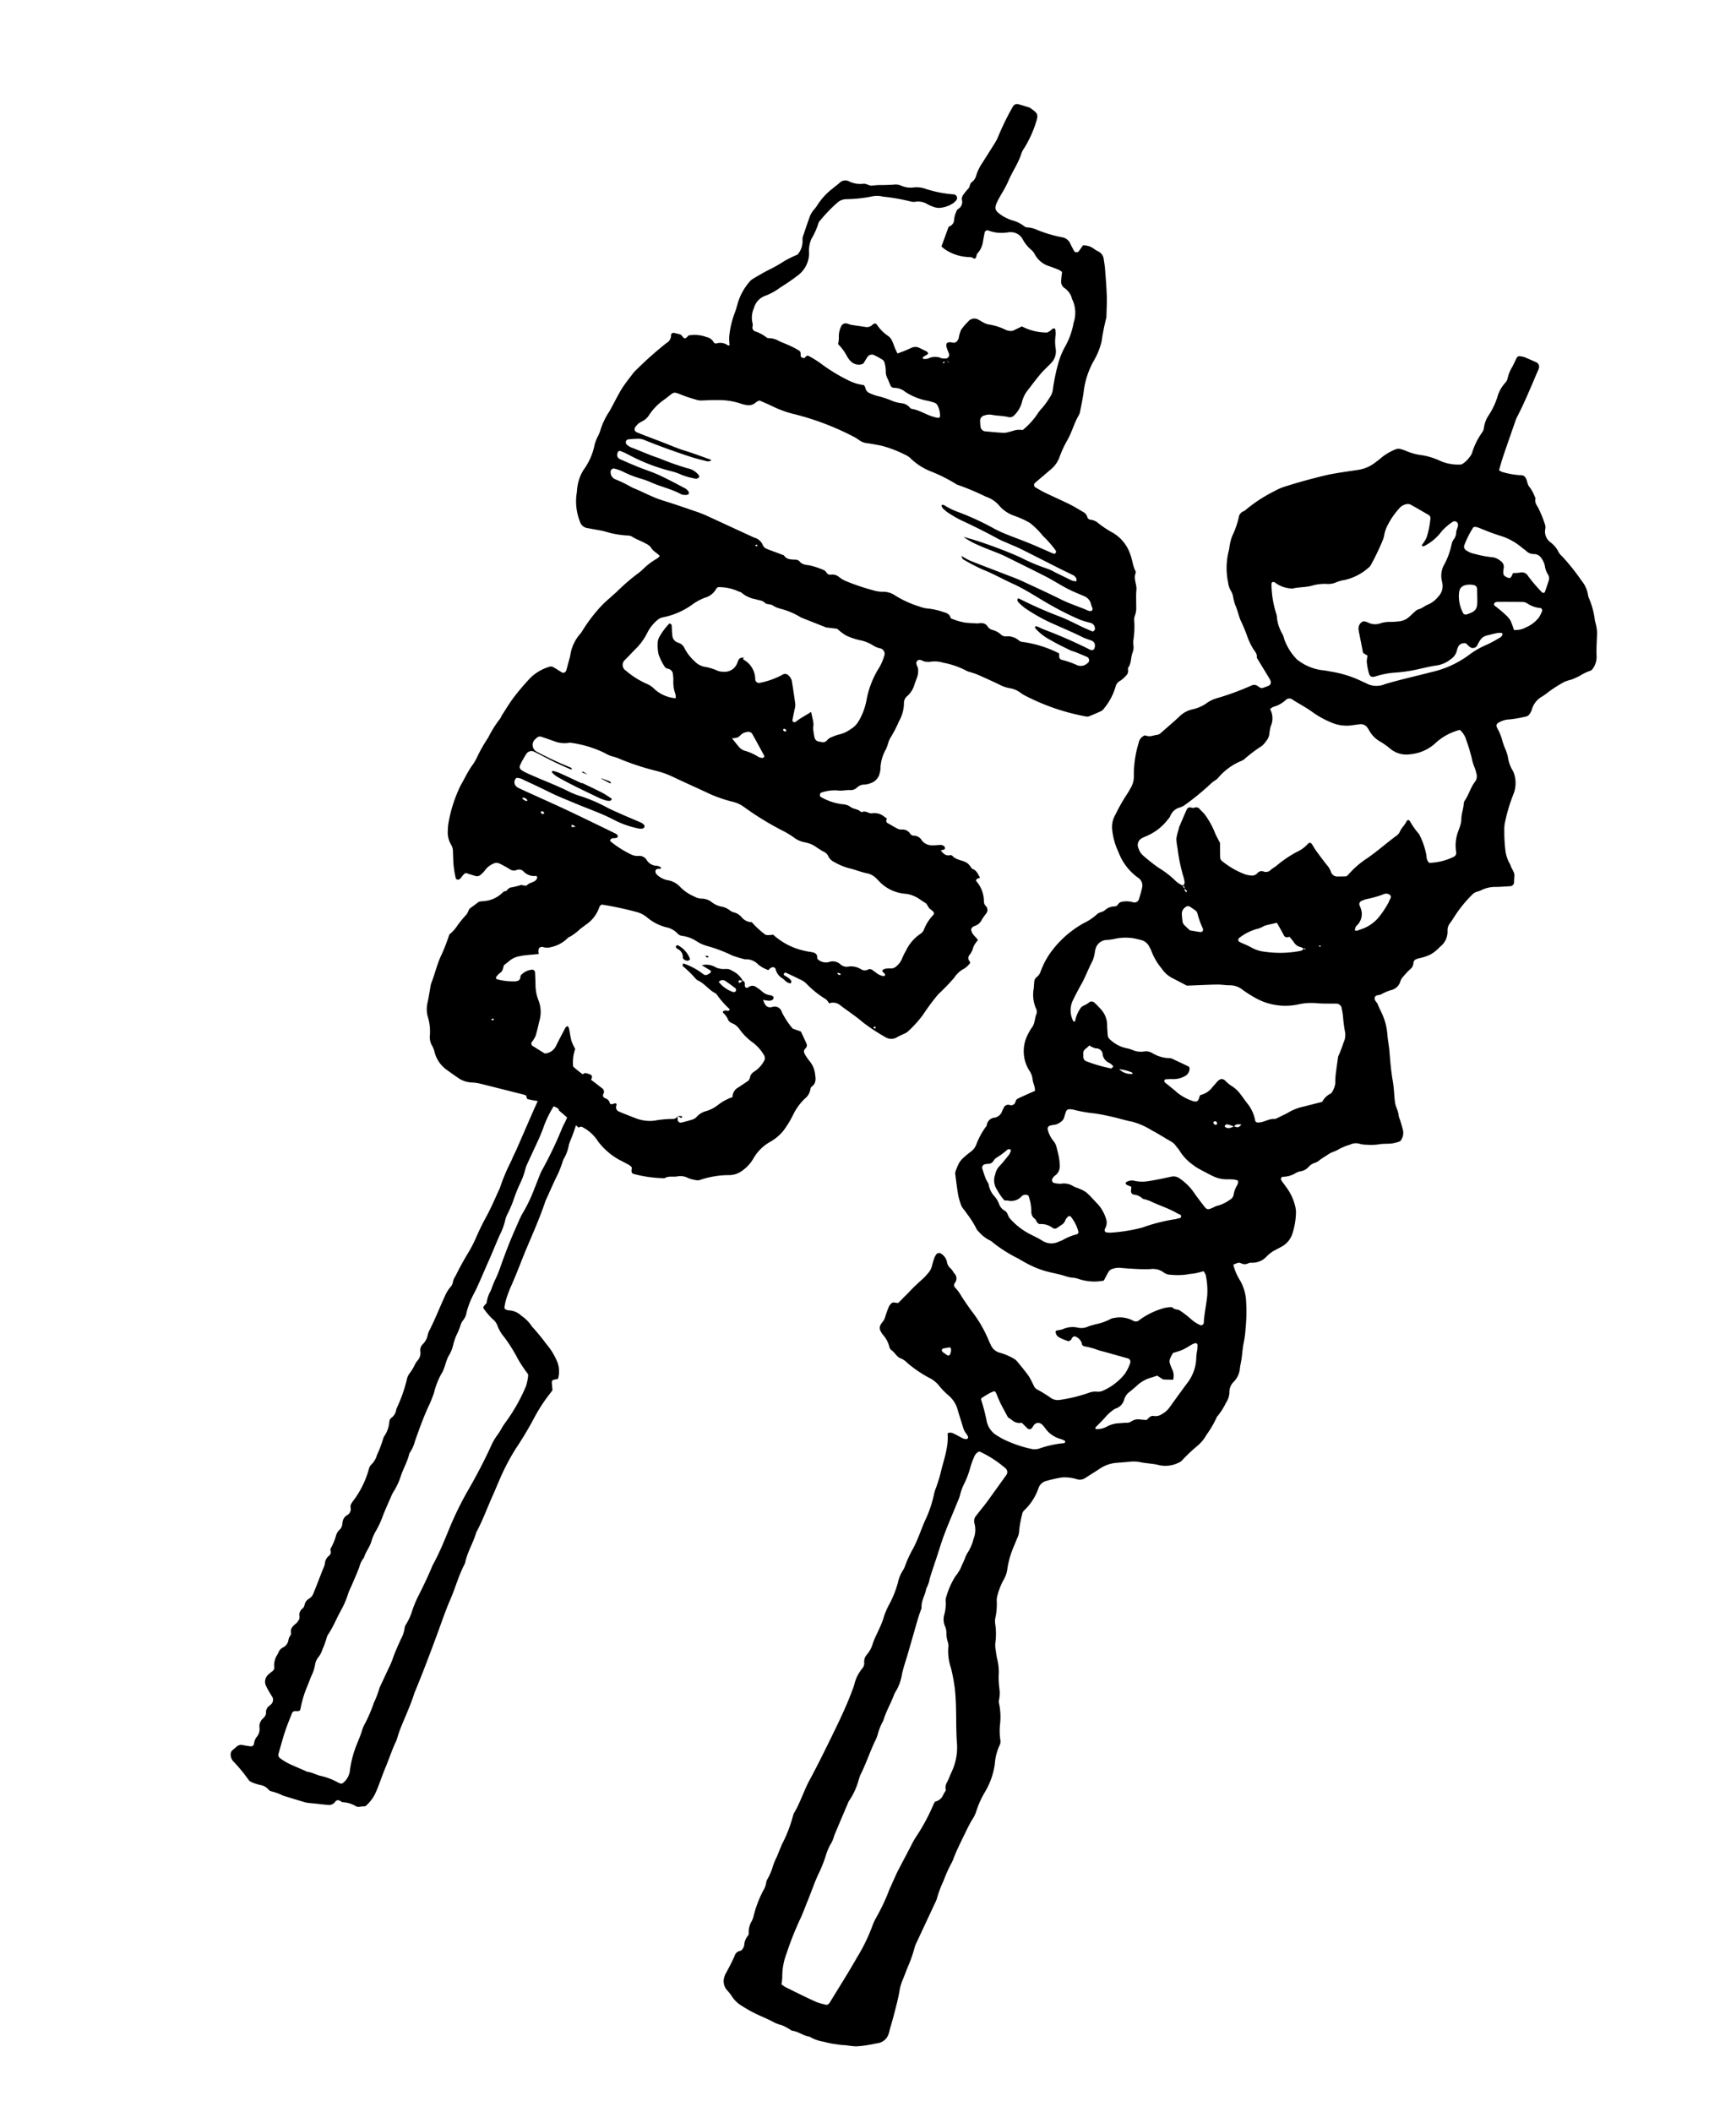 <svg xmlns="http://www.w3.org/2000/svg" xmlns:xlink="http://www.w3.org/1999/xlink" width="95.062" height="115.584" viewBox="0 0 95.062 115.584">
  <defs>
    <clipPath id="clip-path">
      <rect id="長方形_2813" data-name="長方形 2813" width="56.48" height="101.052" fill="none"/>
    </clipPath>
  </defs>
  <g id="グループ_1856" data-name="グループ 1856" transform="translate(-973.709 -2333.416)">
    <g id="グループ_1844" data-name="グループ 1844" transform="matrix(0.899, 0.438, -0.438, 0.899, 1018.007, 2333.416)">
      <g id="グループ_1843" data-name="グループ 1843" clip-path="url(#clip-path)">
        <path id="パス_5352" data-name="パス 5352" d="M151,53.169a2.929,2.929,0,0,0,.732.635,2.487,2.487,0,0,1,.753.815,9.306,9.306,0,0,1,.651,1.387,5.967,5.967,0,0,1,.261.78c.088.345.236.668.328,1.01.03.114.057.229.1.34a1.2,1.2,0,0,1,.009.811.775.775,0,0,0,.053.628,1.07,1.07,0,0,1,.073.575,3.7,3.7,0,0,1-.086.819.284.284,0,0,0-.022.115,5.6,5.6,0,0,1-.084,1.114,2.13,2.13,0,0,1-.175.743,9.156,9.156,0,0,0-.417,1.1.385.385,0,0,1-.08.156,1.652,1.652,0,0,1-.908.624c-.351.063-.671.222-1.014.307a1.875,1.875,0,0,0-.539.234c-.234.145-.475.279-.709.424a1.942,1.942,0,0,0-.631.691c-.151.254-.307.5-.461.755a.542.542,0,0,1-.38.257,2.29,2.29,0,0,0-.776.269,6.981,6.981,0,0,0-.689.55.6.6,0,0,0-.214.532A3.009,3.009,0,0,1,146.6,70.3a.367.367,0,0,0,0,.232,6.193,6.193,0,0,0,.235.853.977.977,0,0,1,.093.4c.007.157.018.315.028.472a5,5,0,0,0,.213,1.279,1.568,1.568,0,0,1,.085.7,3.856,3.856,0,0,0,.086.939,1.038,1.038,0,0,0,.11.271,3.446,3.446,0,0,1,.314.824.978.978,0,0,0,.15.317,3.549,3.549,0,0,1,.444.9,1.578,1.578,0,0,0,.231.408,3.48,3.48,0,0,0,.276.383,2.826,2.826,0,0,1,.448.759,5.223,5.223,0,0,0,.313.567,1.85,1.85,0,0,1,.277.584.416.416,0,0,0,.1.209,3.567,3.567,0,0,1,.556,1.034,3.455,3.455,0,0,0,.378.727.442.442,0,0,1,.089.273,2.866,2.866,0,0,0,.213,1.036,4.091,4.091,0,0,1,.185,1.633,5.021,5.021,0,0,0,.041,1.177,1.735,1.735,0,0,1-.005.467c-.032.332-.023.668-.025,1,0,.275,0,.551.007.826,0,.157.014.314.023.471a2.37,2.37,0,0,1,.019.294,7.308,7.308,0,0,0,.032,1.115,5.877,5.877,0,0,0,.093,1,.776.776,0,0,1,.018.176c.014.827.026,1.654.041,2.481a1.78,1.78,0,0,0,.029.352,7,7,0,0,1,.122,1.056c.02.295.05.589.067.884a2.579,2.579,0,0,0,.116.573c.114.4.189.8.273,1.208.056.269.1.541.148.812.018.1.046.192.056.289a.734.734,0,0,1-.3.725c-.112.08-.217.17-.33.247a5.726,5.726,0,0,1-.64.419c-.227.114-.484.169-.718.272-.163.072-.333.111-.5.171a5.164,5.164,0,0,1-.513.122,2.117,2.117,0,0,1-.814.092c-.322.105-.669.016-.991.119a.218.218,0,0,1-.058.01,3.031,3.031,0,0,0-.587-.03,2,2,0,0,1-.526.046c-.372-.014-.745.02-1.117.016-.275,0-.551-.026-.824-.054a1.619,1.619,0,0,1-.671-.215,2.675,2.675,0,0,0-.424-.207.734.734,0,0,1-.436-.589.848.848,0,0,1-.011-.236c.014-.353.03-.706.01-1.06a.364.364,0,0,1,.16-.358.232.232,0,0,0,.066-.156.523.523,0,0,0-.012-.234.852.852,0,0,1-.046-.519.231.231,0,0,0-.014-.17,1.107,1.107,0,0,1-.142-.677,1.257,1.257,0,0,0-.021-.233,6.137,6.137,0,0,1-.146-1.518,1.16,1.16,0,0,0-.043-.468.553.553,0,0,1-.028-.174,3.216,3.216,0,0,0-.021-.7,3.2,3.2,0,0,1-.048-.646c-.015-.236-.031-.471-.047-.707a.334.334,0,0,1,0-.059,7.433,7.433,0,0,0-.138-1.639.891.891,0,0,1-.017-.176c.058-.67-.055-1.337-.025-2.008.039-.886.041-1.774.043-2.661,0-.867,0-1.734-.078-2.6-.015-.157-.023-.315-.05-.47a2.178,2.178,0,0,1,0-1,.444.444,0,0,0-.043-.345.57.57,0,0,1-.061-.456,1.621,1.621,0,0,0,.025-.7c-.038-.271-.023-.55-.035-.825a4.766,4.766,0,0,0-.042-.647,3.706,3.706,0,0,1-.054-.763,5.621,5.621,0,0,0-.091-1.353,1.936,1.936,0,0,1-.049-.7,1.147,1.147,0,0,0,0-.3,6.108,6.108,0,0,1-.022-1c.029-.572-.061-1.139-.081-1.71a6.471,6.471,0,0,0-.208-1.576,2.686,2.686,0,0,1-.043-.352c-.037-.254-.062-.51-.12-.759-.111-.479-.167-.969-.312-1.442a2.962,2.962,0,0,0-.3-.7.361.361,0,0,1,.322-.127c.2-.007.393.014.59.013a.481.481,0,0,0,.164-.056.1.1,0,0,0,.013-.149.9.9,0,0,0-.144-.1.89.89,0,0,1-.286-.2c-.24-.261-.488-.513-.725-.776a1.582,1.582,0,0,0-.79-.487,3.726,3.726,0,0,1-.721-.261,1.607,1.607,0,0,0-.69-.143,6.566,6.566,0,0,1-1.4-.208,1.094,1.094,0,0,0-.405-.068c-.26.043-.444-.147-.678-.176a.336.336,0,0,1-.194-.123,1.543,1.543,0,0,0-.618-.44.83.83,0,0,1-.1-.059c-.223-.137-.274-.259-.209-.55a.684.684,0,0,0,.016-.286,5.319,5.319,0,0,1-.07-.641.569.569,0,0,1,.056-.224c.032-.084.118-.094.193-.116.037-.011.072-.03.127-.053.071-.211.142-.436.224-.656a11.315,11.315,0,0,1,.4-1.109,2.568,2.568,0,0,0,.121-.395.9.9,0,0,0,.023-.466,4.288,4.288,0,0,1-.075-.466.912.912,0,0,1,.017-.231.2.2,0,0,1,.174-.131.729.729,0,0,1,.516.255.575.575,0,0,0,.373.254,1.594,1.594,0,0,1,.257.144.385.385,0,0,1,.273.458.2.2,0,0,0,.142.234,2.253,2.253,0,0,1,.518.277c.271.161.545.317.824.465a7.025,7.025,0,0,1,1.565,1.047c.057.054.123.1.183.149a.754.754,0,0,0,.708.177,3.381,3.381,0,0,1,.763-.036.721.721,0,0,1,.283.076c.3.139.611.275.9.436a5.378,5.378,0,0,1,.473.351.4.4,0,0,0,.212.093,7.525,7.525,0,0,1,.94.094.679.679,0,0,0,.445-.112,8.311,8.311,0,0,0,1.27-1.051.986.986,0,0,1,.383-.257.658.658,0,0,0,.279-.207,3.16,3.16,0,0,0,.654-1.31,2.278,2.278,0,0,0,.006-.7.193.193,0,0,0-.211-.161c-.542.1-1.085.194-1.626.3a4.373,4.373,0,0,0-.812.149.168.168,0,0,1-.2-.08.562.562,0,0,0-.418-.186c-.106-.016-.174.041-.193.16-.006.039.008.085-.009.116-.026.049-.066.121-.108.126a3.2,3.2,0,0,1-.528.031.376.376,0,0,1-.3-.168.114.114,0,0,1,0-.108,1.867,1.867,0,0,0,.277-.212,1.309,1.309,0,0,1,.737-.447.888.888,0,0,0,.44-.283c.1-.117.231-.213.346-.32a2.911,2.911,0,0,0,.578-.588.565.565,0,0,1,.172-.157,1.535,1.535,0,0,1,.994-.312.274.274,0,0,0,.282-.177,4.2,4.2,0,0,1,.9-1.158,1.687,1.687,0,0,1,.339-.234.141.141,0,0,1,.109-.021c.159.065.3-.065.463-.026a5.478,5.478,0,0,1,.689.143,1.915,1.915,0,0,0,.638.08c.043,0,.115-.084.109-.123a.284.284,0,0,0,0-.058c-.2-.471-.317-.971-.493-1.451a4.107,4.107,0,0,0-.565-.965.732.732,0,0,0-.193-.134c-.132.111-.248.216-.373.31s-.238.142-.343.231a3.816,3.816,0,0,1-.836.428.623.623,0,0,1-.406.044.993.993,0,0,0-.724.166,9.863,9.863,0,0,1-.912.418c-.2.086-.4.163-.6.239a1.009,1.009,0,0,0-.341.227.384.384,0,0,0-.131.257c-.011.176-.016.353-.023.535a2.671,2.671,0,0,1-1.295.524,1.472,1.472,0,0,0-.23.05c-.057.016-.109.047-.166.062a2.283,2.283,0,0,1-.288.062c-.449.058-.879.211-1.328.264a5.393,5.393,0,0,1-.649.044c-.275,0-.55-.022-.825-.04a7.738,7.738,0,0,1-1.583-.178.668.668,0,0,0-.233-.035,1.919,1.919,0,0,1-.742-.165.385.385,0,0,1-.159-.074,5.416,5.416,0,0,0-.851-.527,2.569,2.569,0,0,0-.26-.135.844.844,0,0,1-.2-.121,3.691,3.691,0,0,1-.4-.436c-.23-.318-.443-.649-.658-.977a.372.372,0,0,1-.053-.167,3.293,3.293,0,0,1-.022-.472,1.155,1.155,0,0,1,.082-.341,4.768,4.768,0,0,1,.219-.484.852.852,0,0,0,.1-.514,4.206,4.206,0,0,1,.034-1c.006-.058.038-.122.023-.173a.47.47,0,0,1,.2-.563.537.537,0,0,0,.215-.521c-.008-.058.006-.118,0-.177a.263.263,0,0,1,.232-.29.244.244,0,0,0,.2-.307.256.256,0,0,1,.058-.22c.109-.139.222-.275.336-.411.1-.12.2-.238.308-.361a1.207,1.207,0,0,0-.093-.158c-.1-.121-.219-.229-.306-.359a.994.994,0,0,0-.383-.357,1.991,1.991,0,0,1-.92-1.8,2.591,2.591,0,0,1,.028-.353c.069-.284-.09-.538-.1-.813a.371.371,0,0,0-.156-.242,1.9,1.9,0,0,1-.588-.933c-.045-.109-.089-.219-.13-.329a.329.329,0,0,1,0-.286.685.685,0,0,0,.063-.4,4.335,4.335,0,0,1,.013-1,5.568,5.568,0,0,1,.949-2.391,3,3,0,0,0,.444-.764c.055-.16.22-.224.284-.369a.8.8,0,0,1,.384-.43.227.227,0,0,0,.128-.187.317.317,0,0,1,.152-.236,1.237,1.237,0,0,1,.535-.227.258.258,0,0,0,.217-.3c-.033-.214-.067-.428-.12-.637a.5.5,0,0,0-.4-.385,3.033,3.033,0,0,1-1.619-.8,3.741,3.741,0,0,1-.823-.916,1.318,1.318,0,0,1-.222-.839,9.719,9.719,0,0,1,.079-1.294,3.253,3.253,0,0,0,.029-.353,1.224,1.224,0,0,0-.143-.739,6.063,6.063,0,0,1-.546-1.742.506.506,0,0,1,.033-.346c.037-.07.072-.154.158-.159.239-.015.369-.212.552-.319a.411.411,0,0,0,.126-.194c.17-.4.342-.8.5-1.2a1.475,1.475,0,0,1,.5-.71,2.1,2.1,0,0,0,.558-.681,1.817,1.817,0,0,1,.374-.45,15.047,15.047,0,0,0,1.387-1.446.327.327,0,0,1,.313-.119c.1.014.2.05.284-.017a2.588,2.588,0,0,0,.279-.3.228.228,0,0,0-.028-.222,1.214,1.214,0,0,0-.136-.111c-.347-.224-.695-.446-1.041-.669-.033-.021-.078-.042-.089-.073-.074-.212-.287-.255-.441-.368a3.908,3.908,0,0,1-.458-.362,9.219,9.219,0,0,0-.745-.667c-.248-.2-.426-.461-.672-.66a2.815,2.815,0,0,1-.306-.358.857.857,0,0,0-.205-.205,1.148,1.148,0,0,1-.375-.368,3.83,3.83,0,0,1-.735-1.594c-.017-.1-.061-.186-.082-.282a2.565,2.565,0,0,1-.1-.518,4.674,4.674,0,0,0-.12-1.053.423.423,0,0,1,.092-.441.13.13,0,0,0,.035-.047,8.1,8.1,0,0,1,.99-1.667,3,3,0,0,1,.464-.533c.514-.489,1.047-.955,1.592-1.409.487-.4,1.017-.744,1.532-1.1a2,2,0,0,0,.692-.787c.059-.125.131-.244.179-.373a2.966,2.966,0,0,1,.483-.739.46.46,0,0,1,.3-.169,2.039,2.039,0,0,1,.293-.036,3.037,3.037,0,0,0,.861-.165,3.667,3.667,0,0,1,.988-.16,2.433,2.433,0,0,0,1.193-.338,1.315,1.315,0,0,0,.211-.522A.712.712,0,0,0,143.3,7.5a3.774,3.774,0,0,1,.008-1.228.578.578,0,0,0-.027-.29,1.621,1.621,0,0,1-.056-.759,4.014,4.014,0,0,0-.015-1.061,1.877,1.877,0,0,1,.042-.877.579.579,0,0,0,0-.35,2.077,2.077,0,0,1-.03-.646c0-.137,0-.274,0-.411-.01-.2.021-.25.2-.294a.951.951,0,0,1,.172-.039c.235-.013.471-.02.707-.029a.271.271,0,0,1,.256.2,1.08,1.08,0,0,1,.014.117c.041.925.109,1.849.088,2.776a1.676,1.676,0,0,0,.006.236c.083.7.165,1.407.255,2.11.032.252.082.5.126.764a.872.872,0,0,0,.181.013,4.478,4.478,0,0,0,1.075-.315.241.241,0,0,1,.222.034c.172.095.244.3.447.375a1.91,1.91,0,0,1,.43.305c.046.035.107.074.12.122.049.194.2.277.352.375a6.241,6.241,0,0,1,.744.668.447.447,0,0,1,.111.2.731.731,0,0,0,.571.536,1.449,1.449,0,0,1,.64.287.782.782,0,0,0,.267.121,11.631,11.631,0,0,1,1.546.734,1.606,1.606,0,0,1,.639.514.729.729,0,0,0,.156.177,4.389,4.389,0,0,1,.809.932c.07.095.154.179.224.274a1.777,1.777,0,0,1,.19.3c.181.393.339.8.547,1.178a1.1,1.1,0,0,1,.1.691.264.264,0,0,1-.07.157,2.656,2.656,0,0,0-.4.508,4.574,4.574,0,0,1-.3.363,3.569,3.569,0,0,0-.3.282,7.418,7.418,0,0,0-.414.643c-.12.2-.211.425-.338.623a1.181,1.181,0,0,0-.195.9.832.832,0,0,1,0,.235.328.328,0,0,1-.137.252,6.782,6.782,0,0,1-.713.518,1.191,1.191,0,0,0-.406.336c-.135.172-.19.264.042.43a2.566,2.566,0,0,1,.52.479,3.78,3.78,0,0,0,.341.327,2.878,2.878,0,0,1,.289.295,2.024,2.024,0,0,0,.629.613,1.63,1.63,0,0,1,.553,1.077,9.064,9.064,0,0,0,.235,1.512,2.011,2.011,0,0,0,.2.552,8.221,8.221,0,0,0,.486.878,1.94,1.94,0,0,0,.564.6c.066.041.115.108.179.154.394.285.28.232.476.65a.217.217,0,0,1-.1.3c-.222.127-.444.255-.671.371a1.718,1.718,0,0,0-.642.507,1.57,1.57,0,0,1-.207.21.606.606,0,0,0-.145.252,7.059,7.059,0,0,0-.35,1.549c-.014.117-.025.236-.049.351a.627.627,0,0,0,.06.457,1.034,1.034,0,0,1,.009.967,2.115,2.115,0,0,1-.27.584,2.494,2.494,0,0,1-.458.459.754.754,0,0,0-.131.119.238.238,0,0,0-.059.271.47.47,0,0,1-.017.4,3.921,3.921,0,0,0-.158.507.659.659,0,0,0-.031.288.692.692,0,0,1-.259.685,2.845,2.845,0,0,0-.381.444c-.077.1-.267.141-.23.308.032.147.209.164.31.256.205.184.434.342.632.533a3.248,3.248,0,0,1,.549.693c.169.288.375.555.545.844.26.441.522.881.823,1.3.093.127.179.26.261.394.134.218.253.446.4.657.132.2.349.317.469.529a1.319,1.319,0,0,0,.2.211c.12.13.238.262.356.393a.8.8,0,0,1,.179.43.3.3,0,0,1-.083.272,2.1,2.1,0,0,1-.318.262c-.2.123-.42.207-.612.351a3.116,3.116,0,0,1-.573.3,1.446,1.446,0,0,1-.391.13.717.717,0,0,0-.441.272,3.078,3.078,0,0,0-.431.479c-.11.193-.293.316-.4.509s-.235.363-.322.563a.689.689,0,0,1-.142.187.771.771,0,0,0-.21.351.711.711,0,0,1-.261.384.934.934,0,0,0-.21.205,1.375,1.375,0,0,1-.558.512.12.12,0,0,0,0,.2c.033.021.065.043.1.061.139.074.28.144.417.221a2.863,2.863,0,0,1,.807.682,1.4,1.4,0,0,1,.212.353,4.01,4.01,0,0,1,.293,1.018,1.237,1.237,0,0,1-.162.853c-.085.132-.182.257-.274.384a1.822,1.822,0,0,0-.274.516,1.058,1.058,0,0,1-.6.691.343.343,0,0,0-.141.1.426.426,0,0,1-.352.178c-.147.007-.147.021-.359.253M139.6,35.834c0,.07.05.094.1.127s.073.032.076-.016a.059.059,0,0,0-.028-.046c-.052-.02-.106-.034-.16-.051a.116.116,0,0,0-.157-.1.192.192,0,0,0,.008-.22,1.584,1.584,0,0,0-.14-.189,9.367,9.367,0,0,1-1.012-1.3,3.694,3.694,0,0,1-.289-.444,2.789,2.789,0,0,1-.113-.513.839.839,0,0,1-.03-.114c-.018-.354-.037-.707-.048-1.061a.194.194,0,0,1,.171-.205.316.316,0,0,0,.159-.067.251.251,0,0,1,.318-.055c.108.044.222.075.329.12a4.493,4.493,0,0,1,1.009.71c.153.122.309.239.451.335.124.25.236.479.352.706a.269.269,0,0,0,.18.141,4.5,4.5,0,0,0,1.467.1,1.235,1.235,0,0,0,.283-.074.392.392,0,0,0,.282-.272.3.3,0,0,1,.246-.232.365.365,0,0,0,.34-.27c.044-.1.114-.2.168-.305a6.431,6.431,0,0,1,.671-1.177,1.856,1.856,0,0,0,.36-.671c.036-.122.115-.141.229-.072s.23.152.351.217c.3.156.591.311.893.452a1.075,1.075,0,0,1,.336.226.354.354,0,0,0,.431.07c.14-.069.278-.14.417-.211a.374.374,0,0,0,.06-.1,4.918,4.918,0,0,1,.548-1.3c.328-.584.582-1.2.894-1.8a.561.561,0,0,0,.078-.28c-.016-.221.076-.425.078-.64,0-.138.066-.189.176-.121a3.879,3.879,0,0,0,.669.374.421.421,0,0,1,.15.09,3.937,3.937,0,0,1,.818.841.537.537,0,0,0,.294.278,3.189,3.189,0,0,0,1.076-.9.233.233,0,0,0,0-.276,2.205,2.205,0,0,1-.4-1.093c-.014-.1-.016-.2-.035-.292a1.282,1.282,0,0,0-.09-.34c-.137-.267-.15-.571-.265-.844a.337.337,0,0,1-.022-.173c.059-.391-.031-.787.054-1.178a.507.507,0,0,0-.135-.438,2.424,2.424,0,0,0-.285-.3,2.5,2.5,0,0,1-.314-.347,10.39,10.39,0,0,0-.722-.777,1.16,1.16,0,0,0-.534-.322,3.091,3.091,0,0,0-.912,1.307,2.364,2.364,0,0,1-.958,1.09,1.385,1.385,0,0,1-1.064.21,4.161,4.161,0,0,0-.7-.12,1.556,1.556,0,0,1-.824-.287,1.008,1.008,0,0,0-.15-.093.434.434,0,0,0-.449.013c-.115.076-.232.149-.344.229a2.131,2.131,0,0,1-1.164.374,4.9,4.9,0,0,1-1.117-.063c-.429-.079-.861-.083-1.29-.137a.278.278,0,0,0-.321.2,1.668,1.668,0,0,1-.441.618.894.894,0,0,0-.11.186,1.049,1.049,0,0,1,.447.85,3.6,3.6,0,0,0,.117.4.728.728,0,0,1,.016.407,1.578,1.578,0,0,1-.091.342,7.843,7.843,0,0,0-.561,1.1.694.694,0,0,1-.1.145,3.279,3.279,0,0,0-.734,1.392.73.73,0,0,1-.1.212,1.455,1.455,0,0,0-.107.21,13.89,13.89,0,0,1-.784,1.711.9.9,0,0,1-.179.232.789.789,0,0,0-.269.685.688.688,0,0,1-.033.172,2.889,2.889,0,0,1-.627,1.317c-.059.078-.135.145-.188.227a.425.425,0,0,0,.078.625.8.8,0,0,0,.347.217,9.5,9.5,0,0,0,1.093.24,5.043,5.043,0,0,1,1.151.239,1.218,1.218,0,0,0,.469.05c.038.054.079.1.154.1m8.454,10.259.03.02-.02-.022c-.144.049-.3.084-.329.271-.114.016-.23.03-.343.051a.186.186,0,0,0-.1.053.163.163,0,0,0-.025.1c0,.012.025.036.039.036a.391.391,0,0,0,.168-.012.529.529,0,0,0,.245-.237c.231-.013.274-.046.332-.255m-1.162-10.167c.042.033.083.042.119-.008,0,0-.02-.025-.024-.024-.029.012-.057.028-.086.044a.6.6,0,0,0-.175-.005.57.57,0,0,1-.451-.068c-.115-.065-.239-.117-.352-.171-.107.1-.2.155-.322.061-.2-.152-.415-.292-.637-.447-.164.134-.332.265-.492.4a1.633,1.633,0,0,0-.146.183,1.2,1.2,0,0,1-.16.169,2.714,2.714,0,0,0-.681.875.133.133,0,0,0,.1.212c.235,0,.472-.025.706-.01a1.885,1.885,0,0,0,.751-.106,5.919,5.919,0,0,0,1.721-.877.534.534,0,0,0,.121-.126c.017-.026,0-.071.006-.106m-.868,63.5a2.062,2.062,0,0,0,.271.041c.63,0,1.26.014,1.889-.011a2.8,2.8,0,0,0,.406-.069c.075-.014.158-.015.208-.093a.423.423,0,0,0,.04-.107c.089-.961.2-1.92.261-2.883a9.7,9.7,0,0,0,0-1.946,2.88,2.88,0,0,1-.007-.531,10.958,10.958,0,0,0-.021-1.592c-.01-.1-.009-.2-.012-.295q-.011-.324-.021-.648c0-.1-.006-.2,0-.293q.021-.739.044-1.477A4.6,4.6,0,0,1,149.1,89a10.856,10.856,0,0,0,.087-2.121.729.729,0,0,1,.018-.129.609.609,0,0,0,.234-.5,2.04,2.04,0,0,1,.023-.311.542.542,0,0,1-.138-.422c.008-.216-.02-.433-.022-.65a3.134,3.134,0,0,0-.458-1.568c-.148-.255-.282-.518-.417-.78-.3-.6-.589-1.2-.946-1.772a9.45,9.45,0,0,0-.7-.947,2.832,2.832,0,0,1-.616-.927.752.752,0,0,0-.185-.3,1.587,1.587,0,0,1-.264-.388.877.877,0,0,0-.21-.281.961.961,0,0,1-.34-.6,2.177,2.177,0,0,0-.245-.66.509.509,0,0,1-.066-.163,4.43,4.43,0,0,1-.057-1.295,2.428,2.428,0,0,0,.066-.52c-.015-.193-.008-.39-.024-.585a1.5,1.5,0,0,1-.006-.352,2.434,2.434,0,0,0-.038-.823,1.329,1.329,0,0,0-.339-.8.461.461,0,0,1-.081-.438c.064-.327.151-.649.207-.978.1-.582.2-1.163.3-1.745a.271.271,0,0,0-.18-.273,5.985,5.985,0,0,0-1.689-.211c-.028,0-.067.037-.084.067a.584.584,0,0,0-.069.342,4.252,4.252,0,0,0,.062.587,4.827,4.827,0,0,1,.09.938,2.953,2.953,0,0,0,.072.7,1.585,1.585,0,0,1,.029.293c.069.922.087,1.846.231,2.763.091.583.15,1.171.246,1.754a1.851,1.851,0,0,1,.069.583c.106.337.035.71.219,1.032a.482.482,0,0,1,.031.17c.018.136.028.273.051.409.113.659.23,1.318.345,1.977.067.388.112.781.2,1.163a2.659,2.659,0,0,1,.111,1.107.676.676,0,0,0,.007.177c.044.491,0,.987.086,1.475a3.312,3.312,0,0,0,.066.88,2.3,2.3,0,0,1,.018.354c.009.67.1,1.336.09,2.007,0,.1.031.195.037.292a3.744,3.744,0,0,1,.028,1.233.591.591,0,0,0,0,.176c.032.629.063,1.258.1,1.887a2.068,2.068,0,0,1,.038.409,3.12,3.12,0,0,0,.032.823,7.3,7.3,0,0,1,.075.882c-.008.593.078,1.178.114,1.767.023.373.068.747.068,1.12a17.346,17.346,0,0,0,.151,1.942,3.563,3.563,0,0,0,.366,1.3,2.617,2.617,0,0,1,.127.368m5.464-56.4a.987.987,0,0,1,.205-.591.238.238,0,0,0,.042-.108,1.169,1.169,0,0,0-.048-.524,4.61,4.61,0,0,1-.187-.434c-.11-.315-.21-.633-.314-.95a7.342,7.342,0,0,0-.07-.821.966.966,0,0,0-.212-.6,7.928,7.928,0,0,1-.451-.691c-.075-.115-.155-.228-.24-.336a.3.3,0,0,0-.416-.1c-.322.148-.635.319-.966.441a3.24,3.24,0,0,0-.866.5,3.355,3.355,0,0,1-2.321.7,6.8,6.8,0,0,1-.762-.089,1.1,1.1,0,0,0-.694.063c-.23.116-.479.183-.706.3-.473.24-.936.5-1.442.768-.274-.007-.589-.016-.9-.023a1.513,1.513,0,0,1-.733-.205,3.375,3.375,0,0,1-.974-.653,1.07,1.07,0,0,0-.142-.105.694.694,0,0,0-.606-.159c-.115.023-.23.049-.344.077a2.771,2.771,0,0,0-.9.438,3.29,3.29,0,0,1-.435.3.651.651,0,0,0-.348.684,1.156,1.156,0,0,0,.055.227,1.98,1.98,0,0,1,.088.462c-.017.472.036.943.008,1.416-.019.314-.025.629-.029.944a1.28,1.28,0,0,0,.521,1.072c.011.008.04,0,.057-.009s.033-.029.03-.039a1.812,1.812,0,0,1-.046-.752.372.372,0,0,1,.091-.21,1.372,1.372,0,0,0,.219-.343.251.251,0,0,1,.214-.076,4.941,4.941,0,0,1,.5.177,1.278,1.278,0,0,1,.687.616c.073.161.174.309.257.465a.378.378,0,0,0,.274.2,1.828,1.828,0,0,0,.991.02,1.937,1.937,0,0,1,.349-.056,1.1,1.1,0,0,0,.6-.212.685.685,0,0,1,.453-.106,1.934,1.934,0,0,0,.975-.176.252.252,0,0,1,.115-.024c.334-.006.669-.012,1-.011a.127.127,0,0,1,.088.07.467.467,0,0,1-.051.5,1.27,1.27,0,0,1-.491.415,3.213,3.213,0,0,0-.366.191.106.106,0,0,0-.047.088.13.13,0,0,0,.075.084c.267.068.538.119.8.193a2.659,2.659,0,0,0,.938.066c.339-.027.356-.141.31-.371a.571.571,0,0,1,0-.113,1.142,1.142,0,0,0,.41-.695c.034-.113.064-.227.094-.342.061-.237.183-.345.422-.254a1.864,1.864,0,0,0,.46.1,1.8,1.8,0,0,1,.612.206c.158.079.313.167.471.247a2.087,2.087,0,0,1,.824.65c.068.1.145.094.253.031.256-.149.4-.435.686-.55a.264.264,0,0,0,.086-.08c.038-.045.074-.093.109-.14.119-.157.251-.306.355-.473a2.865,2.865,0,0,1,.61-.635c.254-.218.51-.433.769-.652m-8.752-23.076-.6-.795c-.047-.063-.1-.124-.143-.188a.772.772,0,0,1-.059-.1.421.421,0,0,1,.006-.4.164.164,0,0,1,.079-.081.673.673,0,0,1,.231-.046.851.851,0,0,0,.638-.262,1.716,1.716,0,0,1,.487-.321,3.443,3.443,0,0,0,.357-.206.956.956,0,0,0,.393-.429c.064-.143.113-.293.175-.437a.513.513,0,0,1,.117-.2c.16-.127.224-.324.357-.463a1.392,1.392,0,0,0,.313-.624.829.829,0,0,0-.157-.827c-.013-.015-.022-.033-.035-.048a1.238,1.238,0,0,1-.277-.882,4.009,4.009,0,0,0-.125-1.161.617.617,0,0,1-.009-.292.637.637,0,0,0-.053-.4c-.057-.145-.015-.314-.11-.454a.192.192,0,0,0-.259-.035c-.013.015-.036.023-.043.04a3.136,3.136,0,0,0-.326.753,2.654,2.654,0,0,1-.495,1.123c-.011.016-.021.038-.036.044a.252.252,0,0,1-.094.014c-.006,0-.018-.035-.016-.052a2.171,2.171,0,0,0,.049-.465,4.991,4.991,0,0,0-.265-1.025.2.2,0,0,0-.178-.136q-.559-.044-1.118-.077a.361.361,0,0,0-.267.108.659.659,0,0,0-.215.346,4.116,4.116,0,0,0-.17,1.163,1.856,1.856,0,0,0,.071.522,1.2,1.2,0,0,1,.048.288,13.081,13.081,0,0,1,.01,1.473.562.562,0,0,1-.056.227,2.954,2.954,0,0,1-.878,1.165,1.888,1.888,0,0,0-.353.31,1.072,1.072,0,0,1-.426.309,2.45,2.45,0,0,0-.692.444c-.268.238-.6.37-.877.6a.249.249,0,0,1-.107.048,1.622,1.622,0,0,1-.925.081c-.029-.01-.073.015-.108.029s-.04.106,0,.16a5.444,5.444,0,0,0,.952,1.338.6.6,0,0,1,.1.142,2.175,2.175,0,0,0,.6.639,1.063,1.063,0,0,1,.261.235,3.034,3.034,0,0,0,1.133.716.161.161,0,0,0,.058.012,2.79,2.79,0,0,0,1.394-.07,4.008,4.008,0,0,1,.451-.14,6.168,6.168,0,0,1,1.856-.283,1.732,1.732,0,0,0,.177-.007,1.188,1.188,0,0,0,1-.419c.03-.026.058-.053.088-.079.613-.555,1.261-1.068,1.888-1.607a5.46,5.46,0,0,0,1.427-1.711,4.626,4.626,0,0,1,.657-.978,6.827,6.827,0,0,0,.415-.572c.066-.095.145-.189.1-.32-.024-.073-.156-.027-.351.124-.031.024-.063.047-.093.073-.4.346-.534.347-.527.978a.271.271,0,0,1-.343.234c-.1-.02-.187-.056-.275-.083a1,1,0,0,0-.111.055.355.355,0,0,0-.174.35.543.543,0,0,0,.01.117.782.782,0,0,1-.077.62,1.61,1.61,0,0,1-.564.663c-.229.153-.442.329-.66.5a8.218,8.218,0,0,1-1.157.814,4.435,4.435,0,0,0-.9.667c-.184.169-.284.169-.443-.016a3.769,3.769,0,0,1-.349-.474,1.494,1.494,0,0,1-.108-.324l-.3-.034m6.5,28.969a1.152,1.152,0,0,0-.216.04,4.01,4.01,0,0,0-.376.17,1.726,1.726,0,0,1-.8.168c-.275,0-.551-.011-.826-.024a2.217,2.217,0,0,1-.35-.045,2.72,2.72,0,0,1-1.042-.393c-.079-.056-.179-.081-.264-.131a.856.856,0,0,0-.393-.108c-.392-.024-.783-.075-1.175-.084a3.972,3.972,0,0,0-1.175.044c-.36.1-.732.153-1.1.239-.325.077-.651.157-.968.262a7.565,7.565,0,0,1-1.077.31.885.885,0,0,0-.276.1.191.191,0,0,0-.082.144,2.4,2.4,0,0,0,.051.349.5.5,0,0,1-.069.339.745.745,0,0,1-.271.3,1.187,1.187,0,0,0-.183.146.182.182,0,0,0,0,.217,1.593,1.593,0,0,0,.556.43.809.809,0,0,1,.284.206c.123.153.256.3.373.456a2.949,2.949,0,0,1,.249.4.619.619,0,0,1,.025.569.516.516,0,0,0-.074.28c.007.067.094.162.156.144a1.286,1.286,0,0,0,.388-.131.954.954,0,0,1,.667-.173c.136.011.274-.024.412-.025a1.405,1.405,0,0,1,.41.027c.282.085.556.2.832.3a2.176,2.176,0,0,1,.722.5.638.638,0,0,1,.2.414c0,.059,0,.118.01.177a.127.127,0,0,0,.132.089,1.28,1.28,0,0,0,.219-.085,9.129,9.129,0,0,0,1.448-1.016,9.434,9.434,0,0,1,1.439-1.215.137.137,0,0,0,.044-.039c.052-.076.2-.1.165-.216s-.158-.061-.249-.069c-.552-.046-1.1.047-1.65.047a2.622,2.622,0,0,0-.407.063.848.848,0,0,0-.575.018.187.187,0,0,1-.193-.106c-.032-.068-.054-.141-.087-.229-.1.006-.2.017-.295.014-.027,0-.056-.039-.077-.065a.06.06,0,0,1,.006-.054.59.59,0,0,1,.377-.264,1.991,1.991,0,0,0,.693-.319c.339-.235.665-.489.988-.745a.581.581,0,0,1,.494-.134,3.114,3.114,0,0,1,.9.28c.258.144.519.283.784.413.4.194.405.245.686-.111a.809.809,0,0,1,.162-.171,2.03,2.03,0,0,0,.433-.554.406.406,0,0,0,.059-.394,1.512,1.512,0,0,1-.047-.467.4.4,0,0,0-.072-.3M150.467,62.9c.063-.161.078-.323.27-.372a.612.612,0,0,0,.351-.3,1.191,1.191,0,0,0,.2-.473c.1-.581.2-1.162.31-1.741a2.356,2.356,0,0,0-.184-1.373,2.56,2.56,0,0,1-.132-.387,1.637,1.637,0,0,0-.114-.271.112.112,0,0,0-.15-.028,1.136,1.136,0,0,0-.119.128c-.112.161-.209.335-.333.485s-.274.276-.41.41c-.024.484-.024.484.295.771a.382.382,0,0,0,.046.038.8.8,0,0,1,.31.5l-.468.213a.118.118,0,0,1-.058.011c-.115-.013-.23-.028-.356-.045-.072.071-.142.139-.211.208a1.863,1.863,0,0,0-.564.813c-.065.143-.124.288-.192.429a.81.81,0,0,0-.09.509.7.7,0,0,1-.194.65.725.725,0,0,0-.124.2,1.988,1.988,0,0,0-.173.435c-.065.265-.165.521-.249.782,0,.014.008.037.019.051s.034.026.043.021a1.125,1.125,0,0,0,.459-.356,1.509,1.509,0,0,1,.567-.5c.1-.054.2-.123.3-.175a.449.449,0,0,0,.225-.182.663.663,0,0,1,.4-.32c.11-.04.218-.086.313-.123m-2.253-50.461c.125-.072.233-.123.328-.191a.393.393,0,0,1,.492-.021,9.041,9.041,0,0,0,1.078.467c.043.022.129-.042.123-.089-.026-.215-.049-.43-.083-.643a.4.4,0,0,0-.182-.293,1.151,1.151,0,0,1-.375-.368,1.161,1.161,0,0,0-.422-.316.436.436,0,0,0-.227-.031.429.429,0,0,0-.168.051.6.6,0,0,1-.46.024c-.094-.029-.194-.034-.289-.061a3.339,3.339,0,0,0-1.408-.05c-.371.055-.742.081-1.115.106a.983.983,0,0,0-.232.037c-.053.017-.114.049-.117.118a5.55,5.55,0,0,0-.011,1.058.234.234,0,0,0,.187.2,1.2,1.2,0,0,0,.528-.024,5.719,5.719,0,0,0,.912-.244.827.827,0,0,1,.522-.031.379.379,0,0,1,.34.279,1.154,1.154,0,0,0,.109.271.233.233,0,0,0,.138.095.779.779,0,0,0,.232,0c.071-.006.09-.069.1-.128s0-.117,0-.221M138.2,55.506a2.788,2.788,0,0,1-.609-.338.92.92,0,0,1-.465-.71c0-.019-.009-.038-.013-.058a.92.92,0,0,1,.024-.464c.084-.261.14-.532.2-.8a.772.772,0,0,0-.013-.23c0-.016-.022-.043-.032-.042a.406.406,0,0,0-.11.023.078.078,0,0,0-.042.038,4.4,4.4,0,0,1-.355.679.509.509,0,0,0-.069.222.329.329,0,0,1-.192.275,1.043,1.043,0,0,0-.148.1.182.182,0,0,0-.037.26c.134.144.27.286.414.419.1.093.241.151.319.258a1.242,1.242,0,0,0,.56.416,1.277,1.277,0,0,1,.391.259.671.671,0,0,0,.421.194.389.389,0,0,1,.262.12.761.761,0,0,0,.3.18,3.758,3.758,0,0,0,1.148.244c.293.014.587,0,.881.031a.9.9,0,0,0,.835-.353c.049-.061.114-.112.157-.177a2.869,2.869,0,0,1,.551-.61.134.134,0,0,0,.021-.162,2.258,2.258,0,0,0-.743-.566.117.117,0,0,0-.139.08.642.642,0,0,0-.044.224.44.44,0,0,1-.048.283c-.062.1-.116.206-.177.307a.208.208,0,0,1-.2.1,1.053,1.053,0,0,0-.737.116c-.036.025-.116.006-.166-.016-.071-.031-.128-.11-.2-.121a.463.463,0,0,1-.354-.283,2.648,2.648,0,0,0-.521-.707.293.293,0,0,0-.321.206.777.777,0,0,1-.575.533,1.745,1.745,0,0,0-.17.076M143.579,66.1c-.254-.184-.479-.342-.7-.509-.125-.1-.241-.2-.359-.308-.228-.2-.214-.195-.408.04a5.116,5.116,0,0,0-.308.487.17.17,0,0,0,.021.055,10.632,10.632,0,0,1,.768.894,1.2,1.2,0,0,0,.9.5c.1.008.2.018.294.025a6.58,6.58,0,0,0,1.694-.194.8.8,0,0,0,.405-.228,5.667,5.667,0,0,1,1.064-.836.085.085,0,0,0,.033-.048.084.084,0,0,0-.007-.053c-.007-.015-.022-.039-.033-.039a1.428,1.428,0,0,0-.232.011,1.533,1.533,0,0,1-1.03-.151,2.007,2.007,0,0,0-.214-.1.565.565,0,0,0-.115-.026.294.294,0,0,0-.309.214c-.015.077-.017.156-.032.233a.175.175,0,0,1-.184.115c-.148-.046-.294-.1-.437-.147a.629.629,0,0,1-.559.1l-.254-.039m6.028-50.874a1.155,1.155,0,0,0,.542-.427,1.756,1.756,0,0,0,.39-.785,1.559,1.559,0,0,0,0-.409c0-.041-.1-.112-.131-.1a1.519,1.519,0,0,1-.805.091.536.536,0,0,0-.282.066c-.392.183-.781.374-1.17.564-.072.035-.144.09-.145.171,0,.1.091.1.168.114.229.052.458.106.682.176a1.245,1.245,0,0,1,.373.172,3.953,3.953,0,0,1,.381.366m.356,16.376c0-.127,0-.186,0-.245a.156.156,0,0,0-.168-.126.41.41,0,0,0-.217.069,5.771,5.771,0,0,1-.78.709,1.532,1.532,0,0,0-.2.211.181.181,0,0,0,.016.262c.04.043.091.076.13.12a.856.856,0,0,1,.219.92.293.293,0,0,0-.025.114.568.568,0,0,0,.032.167c.013.034.1.013.148-.038.069-.07.134-.144.206-.211a2.13,2.13,0,0,0,.546-1.088,5.4,5.4,0,0,0,.1-.865m-4-17.071c.008.035.017.093.032.149a1.921,1.921,0,0,0,.737.96c.021.017.072,0,.109-.006a.108.108,0,0,0,.051-.029c.387-.37.416-.521.189-.97-.079-.157-.161-.314-.241-.471-.018-.035-.034-.07-.054-.1a.208.208,0,0,0-.2-.09,1,1,0,0,0-.469.231.439.439,0,0,0-.153.331m-5.111,23.244c.177-.053.345-.1.511-.154.148-.048.173-.151.07-.256a4.817,4.817,0,0,1-.626-.611.251.251,0,0,0-.147-.086c-.133-.028-.269-.043-.4-.06a.2.2,0,0,0-.179.124.433.433,0,0,0-.015.445c.069.117.139.235.217.346a.306.306,0,0,0,.13.111c.145.054.295.1.443.141M138.67,45.85c-.039.094-.063.169-.1.237a.319.319,0,0,0,.006.334.73.73,0,0,1,.054.1.258.258,0,0,0,.271.178,8.3,8.3,0,0,0,1.382-.24c.024,0,.043-.057.055-.091a.067.067,0,0,0-.049-.093.872.872,0,0,0-.226-.046.6.6,0,0,1-.511-.238.357.357,0,0,0-.5-.152,1.059,1.059,0,0,1-.387.008m.38,18.194c-.1.076-.214.15-.317.233a.115.115,0,0,0-.02.1.122.122,0,0,0,.075.073c.111.024.224.038.336.052.047.006.106-.066.1-.116-.023-.128-.022-.269-.171-.343m1.659-17.737a.93.93,0,0,0,.745-.076.042.042,0,0,0,.012-.039.074.074,0,0,0-.047-.031,2.352,2.352,0,0,0-.711.146m6.041.432c.031-.017.078-.028.089-.053a.115.115,0,0,0-.034-.094.148.148,0,0,0-.092-.038c-.05,0-.112.076-.091.114a.218.218,0,0,0,.075.066c.013.009.035,0,.052.006m.831-11.3c.009.014.024.04.027.039a.94.94,0,0,0,.089-.047c-.01-.013-.024-.037-.028-.036a.849.849,0,0,0-.089.044" transform="translate(-99.804 -1.134)"/>
        <path id="パス_5353" data-name="パス 5353" d="M2.1,19.4l.01-.006,0-.014ZM29.486,39.083l0,0,.02.013ZM16.2,49.651c-.026,0-.049.058-.066.093a.058.058,0,0,0,.02.054.324.324,0,0,0,.121.046.475.475,0,0,1,.472.3c.017.043.107.058.147.077.066-.014.109-.02.15-.033a.1.1,0,0,0,.053-.037c.02-.034.051-.1.044-.106a1.382,1.382,0,0,0-.941-.39m-9.827,1.49H6.2s0,.007,0,.01l.18-.011a.034.034,0,0,0-.012,0m13.938,6.9-.018,0,0,0,.011.026c0-.006,0-.011,0-.017l.008,0m.218-.067c-.006-.01-.039-.013-.055-.007-.055.022-.109.048-.163.073a.752.752,0,0,0,.171.019.053.053,0,0,0,.047-.086M9.575,53.41h0v0l-.02-.033.012.04,0,0,.006.007Zm11.211-29.7.052-.009a.1.1,0,0,0-.015-.008l-.037.017M8.971,43.311c.018,0,.037-.02.056-.03-.028-.02-.056-.058-.082-.056-.166.011-.331.031-.5.048,0,.008,0,.015,0,.022.174.006.348.013.522.016m-1.3.11c-.165-.022-.221-.034-.276-.034-.023,0-.046.026-.068.041a.2.2,0,0,0,.056.016c.059,0,.118-.009.288-.023m4.888-9.511,0-.019c-.034,0-.034.006,0,.019M9.413,44.025c-.2-.024-.4-.057-.6-.061-.4-.01-.807,0-1.211,0v.025C7.132,44,6.661,44,6.19,44.02a2.1,2.1,0,0,0-.329.056c-.008,0-.019.031-.016.044s.017.049.032.054a1.55,1.55,0,0,0,.321.082c.873.06,1.748.043,2.623.037a2.45,2.45,0,0,0,.4-.046.548.548,0,0,0,.185-.076.159.159,0,0,0,.047-.1c0-.013-.025-.047-.041-.049M31.8,25.37c-.026-.062-.089-.128-.079-.182.052-.305-.129-.565-.149-.854a.813.813,0,0,0-.137-.376,1.03,1.03,0,0,1-.119-.241,4.727,4.727,0,0,0-.43-.985.571.571,0,0,1-.082-.253,1.237,1.237,0,0,0-.167-.508c-.125-.264-.272-.52-.374-.793-.111-.3-.427-.476-.445-.821a.18.18,0,0,0-.076-.107c-.255-.191-.408-.476-.643-.685a2.153,2.153,0,0,0-1.378-.638,5.308,5.308,0,0,1-.934-.124.75.75,0,0,0-.461.015.211.211,0,0,1-.243-.068.433.433,0,0,0-.3-.134c-.292-.02-.584-.053-.877-.055-.5,0-.991.018-1.487.02-.2,0-.4-.018-.605-.032a.156.156,0,0,1-.115-.2q.228-.525.458-1.049a1.576,1.576,0,0,0,.131-.852,5.534,5.534,0,0,1-.015-1.009c.029-.5-.077-.986-.036-1.481a.6.6,0,0,0-.022-.2c-.093-.347-.181-.7-.29-1.039a4.541,4.541,0,0,1-.251-1.861,3.885,3.885,0,0,0-.083-1.073,11.952,11.952,0,0,1-.34-1.3c-.16-.348-.305-.7-.483-1.041-.23-.437-.483-.863-.733-1.289-.1-.175-.221-.339-.336-.506a.53.53,0,0,0-.4-.216,1.907,1.907,0,0,1-.267-.016.93.93,0,0,0-.662.087c-.022.132-.042.264-.066.4a.172.172,0,0,1-.216.1c-.128-.092-.257-.182-.38-.279a.58.58,0,0,0-.569-.117,7.222,7.222,0,0,1-1.4.232,1.483,1.483,0,0,0-.525.106.289.289,0,0,1-.2.023,1.825,1.825,0,0,0-.736,0,2.447,2.447,0,0,1-.606.009c-.481-.07-.576-.142-.566-.652,0-.135.013-.27.02-.405a6.377,6.377,0,0,0,.031-.741c-.04-.585.07-1.171-.024-1.755a1.27,1.27,0,0,1,.019-.337A6.226,6.226,0,0,0,14.111.591c-.065-.524-.17-.5-.664-.59-.221.036-.444.067-.663.11a.264.264,0,0,0-.191.248,14.24,14.24,0,0,0,0,1.885,2.257,2.257,0,0,1-.013.335c-.044.425-.093.85-.14,1.275a2.665,2.665,0,0,0-.006.739.672.672,0,0,1-.048.459c-.078.133.022.264-.016.395a3.106,3.106,0,0,0-.108.457.377.377,0,0,0,.052.254.445.445,0,0,1,.03.561.326.326,0,0,0-.014.195,1.161,1.161,0,0,0,.074.391.42.42,0,0,1-.093.5l.119,1.142a1.416,1.416,0,0,0,.337.072,2.464,2.464,0,0,0,1.305-.223.407.407,0,0,1,.261-.027c.02,0,.061-.059.061-.092,0-.088-.05-.187-.023-.261a1.178,1.178,0,0,0-.023-.729c-.041-.152-.085-.3-.123-.455a.154.154,0,0,1,.136-.194,1.973,1.973,0,0,0,.886-.3c.08-.041.148-.106.23-.141a.734.734,0,0,1,.767.041,1.968,1.968,0,0,0,.666.32.816.816,0,0,1,.305.14,1.332,1.332,0,0,0,1.024.233c.179-.018.359-.037.539-.047a.986.986,0,0,1,.2.029c.056.153.1.3.164.445a.42.42,0,0,0,.346.288.983.983,0,0,1,.629.356,1.693,1.693,0,0,1,.649,1.141,3.992,3.992,0,0,1,.153,1.334,4.246,4.246,0,0,0,.073,1.075,10.443,10.443,0,0,0,.355,1.372.871.871,0,0,1,.039.4,4.584,4.584,0,0,1-.12.732,2.514,2.514,0,0,0-.1.461,4.01,4.01,0,0,1-.334,1.112,1.843,1.843,0,0,0-.291.137c-.11.075-.2.177-.307.262a1.24,1.24,0,0,1-.273.2c-.31.132-.626.248-.941.367a.241.241,0,0,1-.132.018.33.33,0,0,1-.173-.079,1.579,1.579,0,0,1-.176-.286.3.3,0,0,1,.067-.422.746.746,0,0,1,.341-.2c.3-.083.582-.229.892-.293a.319.319,0,0,0,.225-.232,1.573,1.573,0,0,0,.065-.8,1.715,1.715,0,0,1-.02-.671c.086-.4.157-.794.256-1.186.066-.261.172-.512.253-.769a.913.913,0,0,0-.115-.837,2.354,2.354,0,0,1-.326-.662,1.127,1.127,0,0,0-.166-.289.12.12,0,0,0-.111.01c-.048.074-.073.162-.12.238-.034.055-.081.126-.136.141a2.95,2.95,0,0,1-1.337.278l-.347.438a.666.666,0,0,1-.363.119,3.235,3.235,0,0,0-1,.152,1.033,1.033,0,0,1-.334.019c-.09,0-.18-.017-.269-.016a.432.432,0,0,0-.448.334,3.253,3.253,0,0,0-.151.586,1.877,1.877,0,0,0,.082.46.425.425,0,0,1,0,.135.252.252,0,0,1-.139.215c-.04.017-.087.022-.129.037-.229.08-.257.2-.082.384.078.08.167.152.245.232a.2.2,0,0,1-.08.329.606.606,0,0,1-.188.072.822.822,0,0,0-.636.329.7.7,0,0,1-.225.136c-.011.006-.042-.013-.055-.029a.065.065,0,0,1-.014-.056c.032-.055.071-.106.106-.16a.386.386,0,0,0,.059-.106c.013-.049-.063-.093-.15-.094l-.4,0a.5.5,0,0,0-.411.194c-.085.1-.172.207-.262.307s-.179.188-.284.3c-.086-.068-.158-.12-.223-.178-.118-.1-.225-.223-.35-.317a.674.674,0,0,0-.3-.142,2.237,2.237,0,0,1-.823-.283c-.09-.05-.167-.026-.216.085a.431.431,0,0,1-.261.285c-.258.078-.513.166-.771.243-.086.025-.178.027-.265.046a.269.269,0,0,0-.214.3,1.242,1.242,0,0,0,.153.58,1.473,1.473,0,0,1,.118.343,2.7,2.7,0,0,1,.743.392,1.1,1.1,0,0,0,.365.169.608.608,0,0,0,.562-.155A.2.2,0,0,0,11.4,16.5c.018-.11.019-.224.036-.335a.294.294,0,0,1,.275-.255,4.68,4.68,0,0,1,.537.027.283.283,0,0,1,.171.1,2.01,2.01,0,0,1,.262.387.776.776,0,0,0,.249.309c.108.08.2.18.306.264a.218.218,0,0,0,.25.045.974.974,0,0,1,.659-.068,3.33,3.33,0,0,0,1.273-.091,2.975,2.975,0,0,1,.4-.076.289.289,0,0,1,.192.034,1.177,1.177,0,0,1,.427.51.118.118,0,0,1-.045.105.916.916,0,0,1-.193.052c-.44.1-.9.011-1.339.145a.182.182,0,0,1-.131-.019.667.667,0,0,0-.523-.007,2.142,2.142,0,0,1-.459.1,5,5,0,0,0-.935.126,3.529,3.529,0,0,1-.4.038.392.392,0,0,1-.347-.172.556.556,0,0,0-.122-.085c-.139.034-.288.083-.441.106a2.665,2.665,0,0,1-.472.029A9.332,9.332,0,0,1,9.285,17.6a5.618,5.618,0,0,0-.738-.077c-.112-.009-.146.036-.182.21-.2.049-.207.048-.29-.117-.034-.067-.075-.117-.141-.124a3.725,3.725,0,0,0-.471-.025c-.248,0-.495.023-.743.034a1.124,1.124,0,0,0-.591.1.166.166,0,0,1-.13.02,2.017,2.017,0,0,0-.736-.021.246.246,0,0,1-.17-.087c-.052-.07-.053-.181-.111-.241a1.3,1.3,0,0,1-.307-.8.985.985,0,0,1,.267-.872,3.267,3.267,0,0,0,.539-.769,10.671,10.671,0,0,0,.567-1,1.517,1.517,0,0,0,0-1.428c-.011-.02-.023-.038-.034-.058a1.671,1.671,0,0,1-.167-.647,4.019,4.019,0,0,0-.028-.934.379.379,0,0,1,.023-.2,8.007,8.007,0,0,1,.415-1.275.75.75,0,0,1,.36-.386,7.565,7.565,0,0,0,1.2-.754A1.313,1.313,0,0,1,8.361,7.9a10.552,10.552,0,0,1,1.487-.427.584.584,0,0,0,.244-.111.986.986,0,0,1,.643-.155,2.054,2.054,0,0,0,.337-.014.843.843,0,0,0,.493-.2A1.426,1.426,0,0,0,12,6.482a1.1,1.1,0,0,0,.059-.192.2.2,0,0,0-.2-.21.358.358,0,0,0-.067.01,6.459,6.459,0,0,1-1.562.411,1.455,1.455,0,0,0-.566.2,1.27,1.27,0,0,1-.7.224.751.751,0,0,0-.377.134c-.157.087-.317.171-.476.256a4.509,4.509,0,0,0-.533.29c-.16.115-.358.031-.513.144a1.385,1.385,0,0,1-.771.213.444.444,0,0,0-.407.308c-.055.148-.137.281-.195.424a3.517,3.517,0,0,0-.364,1.223,2.589,2.589,0,0,1-.068.33,1.325,1.325,0,0,0-.033.334c.04.4.093.8.146,1.2a.637.637,0,0,0,.067.191,1.119,1.119,0,0,1,.1.833,5.552,5.552,0,0,0-.506.652,8.169,8.169,0,0,1-.576.83c-.188.253-.362.517-.535.78a.738.738,0,0,0-.1.247,3.193,3.193,0,0,0-.056,1.341,4.815,4.815,0,0,1,.081.533A4.884,4.884,0,0,0,4.154,18.5a3.308,3.308,0,0,0,.216.393c-.037.024-.056.048-.072.046a.709.709,0,0,0-.619.179.143.143,0,0,1-.186-.008.565.565,0,0,0-.455-.068,1.867,1.867,0,0,0-.924.353c-.011.038-.02.077-.034.115-.043.114-.092.147-.2.1-.082-.035-.153-.087-.252-.059s-.218.041-.322.075c-.033.011-.055.064-.073.1a.083.083,0,0,0,.008.066.475.475,0,0,1-.036.51,20.187,20.187,0,0,0-.845,2.054,1.444,1.444,0,0,0-.088.326c-.054.265-.111.529-.15.8-.029.2-.037.4-.047.6-.015.314-.018.63-.037.944a3.8,3.8,0,0,0,.018,1.206,1.87,1.87,0,0,1,.01.337,2.525,2.525,0,0,0,.046.469A3.437,3.437,0,0,1,.17,28.511a2.311,2.311,0,0,0,.1.99c.033.13.1.252.133.382a3.018,3.018,0,0,0,.839,1.286.487.487,0,0,0,.5.131c.087-.022.174-.048.26-.071.261-.07.518-.159.782-.2a4.9,4.9,0,0,0,1.1-.319.542.542,0,0,1,.258-.063c.292.037.584-.011.874.013a.676.676,0,0,1,.326.066c.191.14.428.12.645.21a.932.932,0,0,1-.074.187,3.687,3.687,0,0,0-.429.837,2.638,2.638,0,0,1-.131.311,10.928,10.928,0,0,0-.616,1.421c-.06.169-.14.331-.2.5a5.417,5.417,0,0,0-.314.883,8.748,8.748,0,0,0-.268,1.522,2.284,2.284,0,0,0,.012,1.393c.029.132.052.265.078.4s.054.265.075.4-.055.232-.175.221c-.179-.017-.358-.045-.537-.054a.271.271,0,0,0-.186.061,2.513,2.513,0,0,0-.7,1.058c-.128.431-.247.867-.334,1.308-.079.4-.11.8-.16,1.2a1.1,1.1,0,0,1-.007.2,5.98,5.98,0,0,0-.129,1.205,8.331,8.331,0,0,0-.079,1.279,2.444,2.444,0,0,1-.043.47c-.069.422-.058.85-.089,1.275a7.72,7.72,0,0,0,.284,2.064,2.859,2.859,0,0,0,.163.443,1.326,1.326,0,0,0,.5.623.689.689,0,0,1,.263.3c.083.16.172.317.254.477a5.313,5.313,0,0,0,.533.775c.029.038.152.012.179-.027.1-.15.053-.36.185-.485.189-.029.364-.053.539-.083a.3.3,0,0,0,.239-.214,1.28,1.28,0,0,0,.1-.32,1.07,1.07,0,0,1,.231-.481.388.388,0,0,1,.348-.173c.2,0,.4.011.6.031a.4.4,0,0,0,.364-.121.34.34,0,0,1,.372-.1.786.786,0,0,0,.709-.069c.064-.033.127.031.127.1,0,.255-.272.348-.333.569-.012.043-.108.067-.169.092-.04.017-.1.008-.127.036a4.651,4.651,0,0,1-.462.382c-.075.066-.093.195-.141.293-.006.013-.041.012-.063.018l.009,0a.617.617,0,0,0-.067.116,1.621,1.621,0,0,1-.712.871c-.093.061-.217.113-.261.2-.08.16-.161.317-.247.474-.057.105-.005.264-.032.393a6.8,6.8,0,0,0-.187.778,1.953,1.953,0,0,1-.18.626,11.493,11.493,0,0,1,.1,1.16c-.005.567.136,1.114.177,1.674a1.024,1.024,0,0,0,.047.2c.079.282.169.56.236.845a1.538,1.538,0,0,0,.37.709,2.742,2.742,0,0,1,.533.854.926.926,0,0,0,.374.462,1.3,1.3,0,0,1,.243.227,1.72,1.72,0,0,0,.966.583c.264.047.531.091.8.132a1.43,1.43,0,0,0,.8-.094,2.155,2.155,0,0,1,.379-.133c.793-.17,1.587-.334,2.38-.5.066-.014.133-.024.2-.034s.125.156.2.14a5.263,5.263,0,0,0,.542-.148c0,.146.005.292.01.438.029.8.069,1.609.1,2.413.01.237,0,.476.019.712a10.618,10.618,0,0,0,.09,1.643c.009.586.045,1.172.016,1.756-.021.422-.019.84,0,1.262a7.035,7.035,0,0,1-.024.932c-.045.475-.066.949-.068,1.426a.922.922,0,0,0,.007.324.54.54,0,0,1,0,.37,2.128,2.128,0,0,0-.046.6c.016.659.069,1.316.059,1.975a1.02,1.02,0,0,0,.019.273.978.978,0,0,1-.013.592.45.45,0,0,0,.052.421.607.607,0,0,1,.077.524,1.082,1.082,0,0,0-.031.269,2.4,2.4,0,0,1-.041.49.909.909,0,0,0-.009.377,7.935,7.935,0,0,1,.2,1.688.85.85,0,0,0,.028.162.646.646,0,0,1-.047.428.3.3,0,0,0-.019.265,1.59,1.59,0,0,1,.1.807.58.58,0,0,0,.01.219,6.6,6.6,0,0,1,.08.926,1.118,1.118,0,0,1-.054.6.514.514,0,0,0-.009.269,5.074,5.074,0,0,1-.015,1.963,1.013,1.013,0,0,0-.017.164.283.283,0,0,0,.056.205.374.374,0,0,1,.007.46.5.5,0,0,0-.061.42c.018.071.05.139.061.211a.413.413,0,0,1,0,.212.716.716,0,0,0-.051.429,3.194,3.194,0,0,1,.046.71.225.225,0,0,0,.036.151.237.237,0,0,1,.05.3.615.615,0,0,0-.013.481.744.744,0,0,1,.035.216c.031.509.086,1.016.116,1.525a.55.55,0,0,1-.088.363.5.5,0,0,0-.069.421.352.352,0,0,1-.011.213.43.43,0,0,0,.035.466.319.319,0,0,1,.041.261.608.608,0,0,1-.036.16c-.095.2-.184.4-.016.611a.234.234,0,0,1,.014.159.679.679,0,0,0,.027.27.531.531,0,0,1-.1.468.5.5,0,0,0-.1.36c.008.108-.02.219-.012.327a1.418,1.418,0,0,0,.068.318,1.607,1.607,0,0,0,.1.192.247.247,0,0,1,0,.212,2,2,0,0,0-.136.3.52.52,0,0,0,.176.591,4.939,4.939,0,0,0,.543.371.336.336,0,0,1,.148.382,1.373,1.373,0,0,1-.063.152.414.414,0,0,0,.012.416.389.389,0,0,1,.023.211.724.724,0,0,1-.047.157.57.57,0,0,0,.061.524.666.666,0,0,1,.077.529.733.733,0,0,0,.029.374.168.168,0,0,1-.1.222c-.139.046-.279.089-.42.126a.367.367,0,0,0-.271.246c-.037.1-.092.2-.125.3a.245.245,0,0,0,.01.158.527.527,0,0,0,.287.313,9.1,9.1,0,0,1,1.2.543.412.412,0,0,0,.264.054,3.192,3.192,0,0,0,.434-.063.778.778,0,0,1,.536.019.242.242,0,0,0,.159.025,3.26,3.26,0,0,1,.707-.074c.416-.064.831-.13,1.246-.2a1.6,1.6,0,0,0,.259-.08c.1-.036.2-.077.308-.115.206-.075.415-.143.617-.227a.408.408,0,0,0,.279-.314c.02-.137.106-.179.231-.174a.37.37,0,0,0,.163,0,1.521,1.521,0,0,1,.749-.115.327.327,0,0,0,.2-.076c.074-.052.156-.094.253-.151a2.118,2.118,0,0,0,.18-.831,5.263,5.263,0,0,0-.032-.548c-.027-.328-.068-.656-.086-.985-.028-.53-.109-1.056-.11-1.587a2.1,2.1,0,0,0-.037-.272c-.015-.108-.033-.217-.043-.326-.063-.748-.062-1.5-.18-2.245,0-.018,0-.037,0-.055-.066-1.114-.172-2.226-.282-3.337-.067-.673-.156-1.345-.185-2.02-.029-.695-.168-1.381-.145-2.079a.658.658,0,0,0-.025-.162c-.127-.557-.061-1.133-.164-1.692.036-.733-.05-1.462-.07-2.193-.008-.293-.031-.585-.041-.878a12.18,12.18,0,0,1,.048-1.974,19.438,19.438,0,0,0,.171-1.969,8.82,8.82,0,0,1,.206-1.629c.011-.053.018-.107.03-.182-.051-.081-.109-.173-.165-.266a.631.631,0,0,1-.073-.146.117.117,0,0,1,.027-.1c.065-.061.139-.112.212-.169a1.432,1.432,0,0,0-.517-.884,3.54,3.54,0,0,0-.881-.548,12.052,12.052,0,0,0-1.146-.525,2.042,2.042,0,0,0-.77-.272,1.033,1.033,0,0,0-.749.037.642.642,0,0,1-.16.031.138.138,0,0,1-.131-.078c-.033-.123-.071-.245-.093-.371-.029-.162-.05-.325-.064-.489-.016-.181-.022-.363-.029-.546-.027-.676-.1-1.349-.135-2.024-.052-.913-.081-1.827-.2-2.736-.014-.108-.01-.219-.013-.329-.01-.347-.025-.695-.029-1.043a5.678,5.678,0,0,0-.064-1.037.591.591,0,0,1-.008-.164,2.239,2.239,0,0,0-.075-.761,1.419,1.419,0,0,1-.037-.271c-.017-.3-.05-.6-.094-.9l.172.045c-.005.021-.006.042.015,0s.107-.118.151-.11a2.236,2.236,0,0,1,1.151.336,3.708,3.708,0,0,0,1.491.39c.2,0,.406.008.608.02a.751.751,0,0,1,.171.05c.016.038.025.059.032.08.061.176.1.206.21.2a6.911,6.911,0,0,0,1.539-.49.23.23,0,0,0,.113-.071c.138-.2.384-.228.561-.366a.883.883,0,0,1,.567-.178,1.871,1.871,0,0,0,.46-.092.424.424,0,0,0,.171-.094,4.946,4.946,0,0,1,1.363-.962,1.209,1.209,0,0,0,.506-.525,2.093,2.093,0,0,0,.249-.836,2.425,2.425,0,0,1,.4-1.2,2.563,2.563,0,0,0,.415-.917,5.546,5.546,0,0,0,.094-1.006,3.109,3.109,0,0,1,.182-1.054.863.863,0,0,0,.048-.65.17.17,0,0,1,.011-.129c.14-.263.023-.466-.127-.681a1.345,1.345,0,0,0-.6-.524,2.512,2.512,0,0,1-.354-.2c-.124-.075-.207-.167-.141-.331a.215.215,0,0,0-.062-.247c-.186-.16-.38-.312-.569-.465L23.856,51a4.367,4.367,0,0,1-.93-.551.405.405,0,0,0-.6-.016c-.207.174-.4.1-.612-.138a2.543,2.543,0,0,0,.321-.1.372.372,0,0,0,.143-.137c.019-.028,0-.082,0-.122,0-.017-.031-.036-.051-.041A.25.25,0,0,0,22,49.882a.854.854,0,0,1-.593.011,2.289,2.289,0,0,0-.333-.056.335.335,0,0,0-.386.19c-.072.119-.189.1-.242-.044-.039-.1-.089-.145-.192-.139h0a1.244,1.244,0,0,0-.731-.235.608.608,0,0,0-.391.062,1.115,1.115,0,0,1-.508.162,1.032,1.032,0,0,0-.761.228c.184.018.362.035.54.054.065.007.088.086.047.15-.072.114-.139.243-.308.2A3.663,3.663,0,0,0,17.07,50.4a.649.649,0,0,0-.132.019c-.016,0-.043.029-.041.035.015.039.028.1.057.11a6.182,6.182,0,0,1,.951.317.462.462,0,0,0,.2.025c.385.012.733.214,1.121.21a.12.12,0,0,1,.063.022,4.815,4.815,0,0,0,.983.414c.015.006.026.039.025.059a.078.078,0,0,1-.034.056c-.06.028-.128.042-.185.075a.2.2,0,0,0-.065.1c0,.009.023.043.041.049a1.048,1.048,0,0,1,.408.22c.146.133.348.047.519.093a1.049,1.049,0,0,1,.251.092,3.172,3.172,0,0,0,1.013.35,2.338,2.338,0,0,1,.8.327.315.315,0,0,1,.176.331,1.567,1.567,0,0,1-.243.76.478.478,0,0,0-.048.387.814.814,0,0,1,0,.165c-.141.241-.26.457-.391.665a.578.578,0,0,0,0,.532,2.7,2.7,0,0,0-.537.752,1.907,1.907,0,0,1-.444.586,1,1,0,0,0-.315.508.521.521,0,0,1-.143.221c-.144.141-.3.272-.452.4a.171.171,0,0,1-.279-.057,1.15,1.15,0,0,1-.072-.158.3.3,0,0,1-.172.254,5.7,5.7,0,0,0-.864.525,2.108,2.108,0,0,1-1.013.335c-.314.026-.629.056-.943.07a.249.249,0,0,1-.281-.227c-.024-.121-.085-.129-.182-.03-.072.072-.14.134-.219.043a.33.33,0,0,0-.3-.111c-.116.006-.22-.015-.219-.178a.231.231,0,0,0-.2-.24c-.248-.049-.5-.106-.746-.15,0-.05-.009-.1-.013-.15a.158.158,0,0,0-.122-.094c-.09.011-.182.017-.27.036a.186.186,0,0,0-.129.136,4.566,4.566,0,0,1-.666-.153,2.212,2.212,0,0,1-.32-.912,3.3,3.3,0,0,1-.371-.3,4.85,4.85,0,0,1-.325-.43c-.027-.036-.055-.071-.083-.107-.067-.086-.14-.124-.162-.084a.293.293,0,0,0-.05.114c-.012.36-.025.72-.026,1.08a.728.728,0,0,1-.375.68c-.262-.027-.53-.054-.8-.084a.167.167,0,0,1-.114-.146,1.6,1.6,0,0,0,.045-.4c-.042-.288-.113-.572-.176-.858a1.739,1.739,0,0,0-.546-.987,2.239,2.239,0,0,1-.487-.643Q10,54.728,9.818,54.4a.169.169,0,0,0-.178-.061.918.918,0,0,0-.4.439c-.021.062-.065.118-.033.191.081.185,0,.288-.166.375a3.278,3.278,0,0,1-.948.324c-.02,0-.076-.059-.071-.082a1.06,1.06,0,0,1,.1-.319c.094-.159.02-.3,0-.462.056-.115.122-.233.173-.357a1.155,1.155,0,0,1,.382-.458c.279-.225.6-.374.892-.575a.42.42,0,0,1-.038-.045c-.14-.211-.109-.354.111-.4A.687.687,0,0,0,9.99,52.8a1.834,1.834,0,0,0,.623-.862c.015-.061.078-.109.11-.168a3.1,3.1,0,0,0,.247-.476c.052-.151.14-.279.2-.421a1.884,1.884,0,0,0,.264-1.155.267.267,0,0,1,.053-.242,18.51,18.51,0,0,1,1.834-.457,1.523,1.523,0,0,1,.734.011,2.64,2.64,0,0,0,1.131.022,1.186,1.186,0,0,1,.728.033.383.383,0,0,0,.259.01,1.926,1.926,0,0,1,.865-.087,2.1,2.1,0,0,0,.6-.015,8.238,8.238,0,0,1,1.477-.14,5.315,5.315,0,0,0,.731-.117.912.912,0,0,1,.781-.06,1.955,1.955,0,0,0,.6.035c.052-.006.049-.061.063-.106.052-.155.218-.225.3-.12a.8.8,0,0,0,.574.292c.088.012.171.057.259.072a.76.76,0,0,0,.2-.006c.02,0,.055-.024.054-.034,0-.042-.005-.1-.031-.119a.442.442,0,0,0-.177-.073c-.109-.02-.22-.026-.329-.042-.013,0-.033-.036-.031-.052.007-.038.025-.106.041-.107.29-.009.581-.014.872-.01a1.228,1.228,0,0,1,.4.043,5.248,5.248,0,0,0,1.373.313.8.8,0,0,1,.248.126.609.609,0,0,1,.6-.174c.5.1,1.019.163,1.515.294a10.671,10.671,0,0,0,1.47.191.6.6,0,0,0,.577-.284c.075-.11.166-.21.247-.317a.745.745,0,0,0,.148-.223,6.412,6.412,0,0,0,.337-1.157,12.414,12.414,0,0,1,.26-1.392,11.949,11.949,0,0,0,.394-1.211,1.365,1.365,0,0,1,.273-.679,1.471,1.471,0,0,0,.15-.372.125.125,0,0,0-.046-.112.258.258,0,0,1-.172-.322.993.993,0,0,0,0-.459,1.349,1.349,0,0,1,.061-.467c-.2-.123-.476-.137-.6-.381a.3.3,0,0,1,.1-.237.656.656,0,0,0,.2-.482,2.818,2.818,0,0,1,.065-.4.312.312,0,0,0-.214-.373.343.343,0,0,1-.189-.179,1.689,1.689,0,0,0-.857-.808c-.055-.022-.051-.1.011-.169.028-.032.061-.06.092-.09-.178-.114-.332-.28-.578-.253-.058.006-.122-.051-.184-.078a1.024,1.024,0,0,0-.186-.076c-.31-.067-.622.125-.935-.006a.151.151,0,0,0-.129.019c-.192.155-.378.09-.582-.01.052-.043.1-.08.144-.121.014-.013.029-.045.023-.057-.018-.036-.043-.088-.073-.1a.333.333,0,0,0-.2,0c-.143.065-.271.163-.415.223a.687.687,0,0,1-.652.016.5.5,0,0,0-.507-.035.267.267,0,0,1-.2,0,.5.5,0,0,0-.564,0,.506.506,0,0,1-.263.039c-.179,0-.358-.025-.537-.03-.154,0-.155-.123-.182-.223-.049,0-.094,0-.138-.01a.839.839,0,0,0-.7.117c-.133.108-.359.012-.5.158A.146.146,0,0,1,22,38.7c-.2-.075-.4.048-.6.009a.786.786,0,0,0-.463.056,3.123,3.123,0,0,1-1.261.163c-.03,0-.073-.05-.086-.085s-.016-.105.007-.126a2.217,2.217,0,0,1,.778-.518c.222-.07.386-.228.594-.311a.5.5,0,0,0,.274-.284.58.58,0,0,1,.309-.337,1,1,0,0,0,.256-.21.735.735,0,0,0,.2-.743.744.744,0,0,0-.056-.195,2.233,2.233,0,0,1-.2-1.115,3.1,3.1,0,0,0-.037-.334,1.283,1.283,0,0,1-.016-.336,7.041,7.041,0,0,0,.023-1.011,2.012,2.012,0,0,0-.181-.984.5.5,0,0,1-.014-.456,1.269,1.269,0,0,0,.075-.729c-.022-.178-.028-.359-.062-.535a1.051,1.051,0,0,0-.125-.308c-.075-.133-.291-.208-.245-.378.059-.219.31-.1.459-.184a1.167,1.167,0,0,0,.184-.081,1.578,1.578,0,0,1,.679-.28,4.56,4.56,0,0,1,1.389-.16,1.763,1.763,0,0,0,.2-.03c.134-.017.267-.043.4-.047.428-.016.855-.03,1.283-.033a1.954,1.954,0,0,0,.6-.066,1.308,1.308,0,0,1,.668-.037,1.68,1.68,0,0,0,.268.028,11.874,11.874,0,0,0,3.473-.423.376.376,0,0,0,.179-.087c.168-.181.328-.368.483-.56a.383.383,0,0,0,.071-.187,3.366,3.366,0,0,0,.052-1.338.492.492,0,0,1,.1-.441,1.69,1.69,0,0,0,.149-.374.332.332,0,0,0-.008-.261M15.361,14.6c-.006.019-.026.047-.038.047-.05,0-.052-.03-.006-.074.013-.012.028-.024.043-.035a.126.126,0,0,1,0,.063m.19-.116a.226.226,0,0,1-.054-.02l-.107-.037s0,0,0,0l.109.025.086.015c-.011.007-.023.022-.033.021m4.6,36.059c-.024.032-.057.077-.09.081a1.7,1.7,0,0,1-.963-.152.266.266,0,0,1,.32-.2c.218.023.434.073.65.113.056.01.112.115.082.155m.012-.532c-.007.011-.038.015-.055.012s-.049-.02-.048-.031c0-.034,0-.093.021-.1a.757.757,0,0,1,.16-.032c-.025.05-.049.1-.077.15m-6.21,10.563c0-.006,0-.012,0-.018.182-.016.347-.008.346.073l.579.152c.032.213,0,.427.014.639A21.407,21.407,0,0,1,14.91,64a3.066,3.066,0,0,0,.015.384c.015.219.039.438.05.657A8.332,8.332,0,0,1,15,66.417a3.982,3.982,0,0,0-.014.6c.014.4.03.805.055,1.207.019.31.049.62.078.93.041.437.112.87.111,1.312a5.451,5.451,0,0,0,.048.655,1.733,1.733,0,0,0,.082.7c.019.035-.016.1-.031.155-.037.128-.026.2.056.227a3.976,3.976,0,0,0,.65.283.816.816,0,0,1,.429.232,2.119,2.119,0,0,0,.6.387,8.484,8.484,0,0,1,1.163.725,7.115,7.115,0,0,0,.654.4c.063.036.131.065.192.1a.169.169,0,0,1,.075.077,2.8,2.8,0,0,1,.151.581,9.761,9.761,0,0,1-.144,2.3,2.6,2.6,0,0,0-.041.326,3.8,3.8,0,0,1-.046.436,3.127,3.127,0,0,0-.054.765c.022.934-.011,1.867-.078,2.8a17.953,17.953,0,0,0,.012,2.361c.036.6.076,1.206.058,1.811,0,.11-.013.22-.006.329.035.567.038,1.135.031,1.7a5.989,5.989,0,0,0,.047.932,3.176,3.176,0,0,1,.028.822.449.449,0,0,0,.013.217,1.73,1.73,0,0,1,.086.649c.014.4.019.8.073,1.2a4.8,4.8,0,0,1,.022.549c.008.384.013.768.019,1.152a4.971,4.971,0,0,1,.08.871,8.017,8.017,0,0,1,.064,1.206,2.12,2.12,0,0,0,.016.438c.045.235.05.473.072.71a5.77,5.77,0,0,0,.292,1.558,1.008,1.008,0,0,1-.049.8.135.135,0,0,1-.081.064.607.607,0,0,1-.161.015,3.55,3.55,0,0,0-.979.082c-.261.07-.546.034-.808.131a.382.382,0,0,1-.109,0c-.275.012-.549.026-.823.035a3.076,3.076,0,0,1-.711-.052.219.219,0,0,1-.191-.17c-.071-.414-.154-.828-.211-1.244-.049-.362-.072-.728-.1-1.092a.178.178,0,0,1,.111-.175c.017-.008.034-.013.05-.022.17-.092.181-.1.146-.24a5.986,5.986,0,0,1-.2-1.243c-.011-.236-.045-.471-.047-.709a2.155,2.155,0,0,0-.084-.54.823.823,0,0,1-.025-.432,1.247,1.247,0,0,0,.021-.486,5.017,5.017,0,0,0-.075-.708.585.585,0,0,1,0-.219c.06-.473.026-.949.048-1.423a4.736,4.736,0,0,0-.048-1.041,3.185,3.185,0,0,1-.018-.384c-.02-.384-.03-.769-.064-1.151a1.342,1.342,0,0,1,0-.6c-.059-.326.034-.654-.026-.984a2.592,2.592,0,0,1-.025-.658,4.875,4.875,0,0,0-.017-.822c-.035-.383-.044-.766-.059-1.149a1.885,1.885,0,0,1,0-.328,3.752,3.752,0,0,0-.019-.986c-.052-.418-.018-.844-.111-1.258a.266.266,0,0,1,0-.109,2.008,2.008,0,0,0-.024-.655c-.078-.673-.153-1.346-.168-2.024a7.21,7.21,0,0,0-.055-.821,4.046,4.046,0,0,1-.093-1.09c.053-.39-.109-.763-.065-1.148a2,2,0,0,0-.051-.6,3.336,3.336,0,0,1-.068-.543,3.685,3.685,0,0,0-.032-.547.751.751,0,0,1,0-.326.888.888,0,0,0-.019-.488,4.754,4.754,0,0,1-.08-1.2c0-.6-.041-1.206-.061-1.81-.017-.53-.06-1.06-.078-1.591a3.509,3.509,0,0,0-.089-.87,1.4,1.4,0,0,1-.033-.326,6.918,6.918,0,0,0-.036-.822,8.058,8.058,0,0,1-.075-1.039,4.245,4.245,0,0,0-.08-.764,1.688,1.688,0,0,1-.037-.326c-.012-.494-.018-.989-.03-1.483-.005-.2-.022-.4-.035-.6a5.986,5.986,0,0,1-.019-1.37M8.849,57.7a.062.062,0,0,1,.055,0c.014.005.023.025.035.039a.537.537,0,0,1-.081.061c-.013.007-.036-.008-.055-.013a.438.438,0,0,1,.047-.084M5.173,46.2a.614.614,0,0,1-.128-.031c-.011,0-.024-.036-.02-.042a.1.1,0,0,1,.052-.034c.044-.008.088-.01.132-.014a.412.412,0,0,1,.114.053c.035.032-.053.079-.151.068m1.2.25a.31.31,0,0,1-.1-.049c-.035-.038.035-.1.11-.091.034.006.063.047.094.072l-.1.068m1.8-.078a.063.063,0,0,1-.06-.016c-.03-.048-.013-.1.041-.1a.667.667,0,0,1,.168.025c-.049.031-.1.064-.15.092m.16-.053,0-.036.009,0Zm16.534.921a.3.3,0,0,1-.066.007l-.1-.05a1.243,1.243,0,0,1,.121-.043c.056-.014.092.006.092.051,0,.012-.031.028-.05.034m2.98,1.792c-.014-.013-.039-.024-.04-.038,0-.046.026-.067.077-.054.016,0,.039.022.04.035,0,.048-.025.068-.076.057m-7.826-7.494a1.464,1.464,0,0,1,.668-.028c.156.02.313.04.47.045a.479.479,0,0,1,.311.106.672.672,0,0,0,.44.148,3.358,3.358,0,0,0,.873-.049c.326-.082.666-.09.994-.179a1,1,0,0,1,.664.05c.021.009.045.009.065.019a2.2,2.2,0,0,0,1.648.021,1.912,1.912,0,0,1,.26-.075,2.036,2.036,0,0,1,.4-.027c.18.01.357.052.537.064.149.01.233.132.359.176.063.022.132.025.2.044.118.035.169.1.143.184a2.373,2.373,0,0,0-.109.932.505.505,0,0,1-.079.321,2.262,2.262,0,0,0-.3,1.162,3.424,3.424,0,0,0,0,.54,1.055,1.055,0,0,1-.1.457.4.4,0,0,1-.221.237,1.488,1.488,0,0,0-.235.129c-.1.066-.164.18-.117.21a1.447,1.447,0,0,0,.182.074.068.068,0,0,1,.038.1.085.085,0,0,1-.046.044,1.069,1.069,0,0,1-.265.035c-.134-.01-.265-.046-.4-.067a.248.248,0,0,0-.247.072.381.381,0,0,1-.348.16,1.026,1.026,0,0,0-.7.174.5.5,0,0,1-.453.073.621.621,0,0,0-.617.175.658.658,0,0,1-.562.134.146.146,0,0,1-.108-.069c-.078-.188-.217-.2-.387-.153-.129.038-.258.081-.39.109a3.712,3.712,0,0,1-1.948-.038,2.142,2.142,0,0,1-.217.134c-.059.028-.141.067-.191.047a4.84,4.84,0,0,1-.941-.282l0-.019-.023.008h0l.018.018a.769.769,0,0,1-.594,0,.821.821,0,0,0-.525-.061.609.609,0,0,1-.267-.008,1.006,1.006,0,0,0-.468.02,1.266,1.266,0,0,1-.6.015.887.887,0,0,0-.592.079.865.865,0,0,1-.394.062,2.322,2.322,0,0,1-.925-.132,1.185,1.185,0,0,0-.791-.027,1.179,1.179,0,0,1-.663-.023.248.248,0,0,1-.141-.13c-.042-.1.032-.165.12-.207a.175.175,0,0,0,.059-.032.074.074,0,0,0,.018-.059c0-.013-.034-.027-.051-.026a.549.549,0,0,0-.2.019.655.655,0,0,1-.641-.035.469.469,0,0,0-.514,0,.807.807,0,0,1-.388.1,5.82,5.82,0,0,1-1.33-.15c-.019-.006-.046-.031-.045-.045a.249.249,0,0,1,.033-.124.364.364,0,0,1,.11-.072c.146-.088.172-.125.139-.181a.179.179,0,0,0-.171-.083c-.969,0-1.939,0-2.908.011-.676.008-1.352.033-2.027.05-.315.008-.631.022-.946.021a.4.4,0,0,1-.249-.078.309.309,0,0,1-.086-.367.716.716,0,0,1,.392-.073q.843-.021,1.687-.016c.473,0,.945-.042,1.418-.067.742-.039,1.48-.135,2.226-.12a5.2,5.2,0,0,0,1.54-.173.5.5,0,0,0,.175-.1.134.134,0,0,0,.036-.113.154.154,0,0,0-.084-.094.525.525,0,0,0-.2-.031c-.36.014-.72.038-1.081.051-.338.012-.677.032-1.013.017a8.491,8.491,0,0,0-1.483.076,4.173,4.173,0,0,1-.606.057c-.88-.015-1.756.081-2.634.1a2.774,2.774,0,0,1-.335-.021.213.213,0,0,1-.167-.186c0-.09,0-.18,0-.27.01-.157.022-.315.04-.471a.335.335,0,0,1,.333-.279c.406,0,.811.021,1.217.021.338,0,.676-.016,1.013-.028.016,0,.03-.027.049-.046-.033-.016-.065-.047-.094-.044a19.342,19.342,0,0,1-2.028.035.42.42,0,0,1-.392-.61c.008-.021.017-.042.025-.063a.243.243,0,0,1,.189-.171c.244-.034.49-.06.735-.09a1.54,1.54,0,0,0,.759-.259.506.506,0,0,1,.183-.086,6.134,6.134,0,0,1,1.86-.287,1.719,1.719,0,0,0,.536-.035,2.941,2.941,0,0,1,.4-.04,14.086,14.086,0,0,0,1.938-.265,4.823,4.823,0,0,1,1.072-.123c.743-.006,1.486-.038,2.228-.044a7.871,7.871,0,0,0,1.338-.175,1.684,1.684,0,0,1,.6-.008,16.1,16.1,0,0,0,2.552.246,4.342,4.342,0,0,1,.672.066,1.364,1.364,0,0,0,.668-.036m-6.106-3.361a1.164,1.164,0,0,0,.265-.188c.065-.085.081-.206.138-.3A.748.748,0,0,1,14.5,37.5a.254.254,0,0,1,.312-.022c.367.253.728.514,1.091.773a.078.078,0,0,1,.012.121c-.012.017-.027.038-.045.043a.694.694,0,0,1-.193.041,2.721,2.721,0,0,0-.8.017.7.7,0,0,1-.458-.061c-.162-.072-.322-.15-.508-.237m2.369-1.73a.336.336,0,0,1,.109.028c.015.05,0,.091-.052.1a.137.137,0,0,1-.11-.033.06.06,0,0,1,.053-.092m3.45-2.159a1.125,1.125,0,0,1-.187.569,1.766,1.766,0,0,1-.464.568,2.147,2.147,0,0,0-.282.289.577.577,0,0,0-.162.288.291.291,0,0,1-.239.211c-.044.01-.086.026-.13.037a.284.284,0,0,1-.306-.089,3.368,3.368,0,0,1-.271-.386c-.057-.1-.076-.215-.138-.306-.112-.165-.243-.318-.38-.493-.175.3-.385.564-.527.869a.14.14,0,0,1-.116.051.124.124,0,0,1-.082-.079c-.055-.195-.1-.392-.152-.588a.869.869,0,0,0-.086-.254c-.236-.356-.479-.708-.725-1.057a.5.5,0,0,0-.154-.131c-.185-.109-.363-.121-.471.065a4.358,4.358,0,0,1-.893.913.208.208,0,0,1-.336-.075,1.233,1.233,0,0,0-1.023-.664c-.053,0-.066-.059-.044-.11l-.016.018a.237.237,0,0,0-.194.24c0,.067.011.135.015.2a.732.732,0,0,1-.49.734.761.761,0,0,1-.324.087,2.787,2.787,0,0,0-.728.122,1.007,1.007,0,0,1-.6-.038,2.486,2.486,0,0,1-.785-.379.567.567,0,0,0-.5-.137.444.444,0,0,1-.447-.246c-.1-.15-.173-.313-.267-.465-.018-.028-.078-.033-.12-.041-.011,0-.035.023-.039.04a3.64,3.64,0,0,0-.163.86.748.748,0,0,0,.051.327,2.315,2.315,0,0,0,.341.579,3.288,3.288,0,0,0,.585.448.263.263,0,0,0,.2.022.331.331,0,0,1,.4.175,1.663,1.663,0,0,1,.165.294,1.884,1.884,0,0,0,.421.6,1.091,1.091,0,0,1,.113.195,1.956,1.956,0,0,1-1.255.062,1.307,1.307,0,0,0-.53-.076,4.636,4.636,0,0,1-1.336-.149.366.366,0,0,1-.3-.5c.1-.274.177-.557.274-.831A3.24,3.24,0,0,0,7.212,35a2.211,2.211,0,0,1,.188-.851.63.63,0,0,1,.2-.264,4.123,4.123,0,0,0,1.138-1.319,2.867,2.867,0,0,1,.468-.659,1.023,1.023,0,0,0,.344-.71.475.475,0,0,1,.045-.123,2.539,2.539,0,0,1,1.094-.283c.067,0,.146-.034.2-.01a1.614,1.614,0,0,0,.86-.02c.176-.016.341-.109.528-.044.156.054.291-.086.459-.058a1.449,1.449,0,0,0,.468-.026,3.98,3.98,0,0,1,1.207-.059l1.476-.113.574-.2a2.91,2.91,0,0,0,.591.118,3.578,3.578,0,0,0,.8-.1,2.106,2.106,0,0,1,.8-.057,1.1,1.1,0,0,0,.4-.03.307.307,0,0,1,.377.281,2.907,2.907,0,0,1,.035.67,4.969,4.969,0,0,0,.156,1.938,3.543,3.543,0,0,1,.114,1.2m-9.289-6.2c0-.014.037-.025.057-.025s.031.021.047.032c-.011.016-.019.043-.033.048-.059.019-.088,0-.071-.055m19.164-2.139a.52.52,0,0,1-.452.356,4.578,4.578,0,0,0-.87.1c-.179.045-.231-.081-.284-.209-.007-.017-.033-.027-.051-.04a6.284,6.284,0,0,0-1.99.294.456.456,0,0,1-.262.039.947.947,0,0,0-.773.12.4.4,0,0,1-.263.017,1.064,1.064,0,0,0-.532-.024.45.45,0,0,1-.325-.057c-.214-.129-.387-.023-.56.089l.122-.013-.118.017c-.209.086-.415.174-.624.255a3.644,3.644,0,0,1-.793.135.081.081,0,0,1-.06-.028c-.141-.162-.314-.129-.5-.1a3.55,3.55,0,0,0-.788.182,1.9,1.9,0,0,1-.524.122,5.639,5.639,0,0,1-1.412.04,1.189,1.189,0,0,0-.785.137,1.939,1.939,0,0,1-.45.131,12.579,12.579,0,0,1-1.539.2,1.624,1.624,0,0,1-.466-.036.552.552,0,0,0-.45.079.238.238,0,0,1-.255.014.426.426,0,0,0-.187-.067,4.425,4.425,0,0,0-.8.1c-.218.059-.411.166-.644.044a.357.357,0,0,0-.258.038c-.21.094-.413.19-.638.049l-.47.044c-.179.017-.358.043-.537.046a.362.362,0,0,1-.252-.068.692.692,0,0,0-.618-.182c-.946.023-1.892.039-2.838.062a6.027,6.027,0,0,0-.606.044c-.648.081-1.3.157-1.943.258-.605.095-1.216.053-1.822.1a7.6,7.6,0,0,0-1.078,0,.407.407,0,0,1-.333-.194c-.1-.136-.052-.293.095-.316a2.564,2.564,0,0,1,.469-.052,5.757,5.757,0,0,0,1.076-.087,4.245,4.245,0,0,1,.537-.057c.564-.016,1.116-.149,1.683-.143a.6.6,0,0,0,.443-.13c.016-.015.037-.04.034-.056-.007-.039-.018-.094-.045-.108A.627.627,0,0,0,5.63,27c-.54-.017-1.081-.039-1.622-.028-.4.009-.808.071-1.212.1-.359.025-.719.039-1.079.053a.267.267,0,0,1-.237-.107.392.392,0,0,1-.048-.185c-.007-.088.075-.118.133-.123a3.889,3.889,0,0,1,.472-.008,10.3,10.3,0,0,0,2.484-.214,3.111,3.111,0,0,1,.6-.07,3.868,3.868,0,0,0,.793-.153.1.1,0,0,0,.053-.038c.026-.035.064-.074.064-.112a.138.138,0,0,0-.072-.095,1.042,1.042,0,0,0-.728-.062,15.1,15.1,0,0,1-1.608.181c-.512.071-1.032.089-1.549.13a.818.818,0,0,1-.4-.029c-.047-.02-.115-.1-.105-.155s.019-.1.049-.117a5.188,5.188,0,0,1,.524-.3.925.925,0,0,1,.328-.072c.877-.06,1.751-.157,2.621-.275.29-.039.578-.1.863-.162A.355.355,0,0,0,6.23,25c-.023-.009-.045-.026-.065-.024-.492.057-.985.1-1.475.178-.291.044-.581.067-.874.087-.472.032-.943.081-1.414.121-.179.015-.359.03-.539.039a.185.185,0,0,1-.17-.236,1.02,1.02,0,0,1,.077-.256c.052-.1.135-.181.187-.28a.918.918,0,0,0,.115-.311,3.11,3.11,0,0,1,.364-1.149c.4-.736.15-.628.981-.706.223-.021.445-.064.666-.1a.682.682,0,0,0,.191-.062c.259-.131.509-.283.776-.4a3.8,3.8,0,0,1,1.278-.408,1.283,1.283,0,0,0,.262-.054.594.594,0,0,0,.447-.373.818.818,0,0,1,.128-.174c.265-.009.535-.025.8-.025a6.061,6.061,0,0,0,1.34-.158,14.849,14.849,0,0,1,3.426-.291,2.714,2.714,0,0,1,.335.042.87.87,0,0,0,.4-.042c.255-.085.516-.153.776-.223a6.608,6.608,0,0,1,1.406-.126,1.045,1.045,0,0,1,.4.066,3.4,3.4,0,0,0,1.268.136,8.67,8.67,0,0,1,1.483.014.362.362,0,0,0,.134.006,13.839,13.839,0,0,1,1.683-.094,1.619,1.619,0,0,1,.922.142,1.948,1.948,0,0,0,.931.117,5,5,0,0,1,.942-.025,4.361,4.361,0,0,1,.955.327,5.837,5.837,0,0,1,.993.42.153.153,0,0,1,.04.112c0,.053-.038.079-.093.081-.022,0-.044.011-.066.011-.45.02-.9.033-1.35.061s-.9.079-1.347.11a6.7,6.7,0,0,1-.742.017,14.6,14.6,0,0,0-2.162.043,3.9,3.9,0,0,1-.877,0,.2.2,0,0,0-.117.046c-.028.019.056.117.122.137a1.918,1.918,0,0,0,.325.088,6.741,6.741,0,0,0,.876.066c.766-.018,1.531-.007,2.3.027.18.008.36-.01.54-.017.27-.01.54-.032.81-.03.81.007,1.62.025,2.431.036.225,0,.45-.005.675,0a.424.424,0,0,1,.315.094.28.28,0,0,1,.054.117c0,.007-.029.031-.048.037a.783.783,0,0,1-.195.045c-.338,0-.676,0-1.014,0a2.524,2.524,0,0,0-.472.007,10.246,10.246,0,0,1-1.618.088c-.834.029-1.663.111-2.489.223-.242.033-.482.081-.785.132a3.98,3.98,0,0,0,.942.051c.381-.008.762-.05,1.142-.076.135-.009.27-.019.405-.018.834.005,1.668.007,2.5.022.382.008.763.048,1.144.069.18.01.36.014.54.01.225-.005.45-.025.675-.032a.621.621,0,0,1,.542.221c.056.069.127.127.19.192a.12.12,0,0,1-.042.168.617.617,0,0,1-.13.035c-.517.018-1.028.1-1.549.1-.811-.007-1.622.012-2.433.03-.293.006-.585.037-.877.062-.719.06-1.437.128-2.156.181a3.991,3.991,0,0,1-.538-.03l.014.009c.05.042.1.117.149.119a10.308,10.308,0,0,0,1.207.036c.6-.05,1.215-.008,1.823-.025.813-.024,1.616.1,2.425.145a16.6,16.6,0,0,0,1.755.015,5.115,5.115,0,0,0,.6-.1.323.323,0,0,1,.34.164c.054.079.013.209-.071.214-.157.01-.314.019-.471.022-.5.01-.994-.014-1.486.031a22.812,22.812,0,0,1-2.424.09.1.1,0,0,0-.059.025.233.233,0,0,0,.034.116.248.248,0,0,0,.115.066,3,3,0,0,0,.454.122,9.7,9.7,0,0,0,1.549.1c.652-.016,1.3-.059,1.957-.053.179,0,.358-.031.537-.046s.316.125.322.348a.151.151,0,0,1-.067.1.237.237,0,0,1-.128.034,26.431,26.431,0,0,0-2.7.108c-.157.015-.315.009-.472.02-.031,0-.06.041-.089.063a.46.46,0,0,0,.1.086,3.008,3.008,0,0,0,1.057.2c.381.031.765.024,1.148.026.111,0,.222-.029.334-.037.224-.016.449-.03.674-.037a.2.2,0,0,1,.161.293M12.556,33.91c0,.008,0,.016,0,.023l.015-.018-.013-.006m5.357,15.56a.43.43,0,0,0-.1.045l.055.038a.323.323,0,0,0,.062,0c.021,0,.051-.01.058-.025.018-.04-.012-.067-.072-.058" transform="translate(0 -0.001)"/>
      </g>
    </g>
  </g>
</svg>
